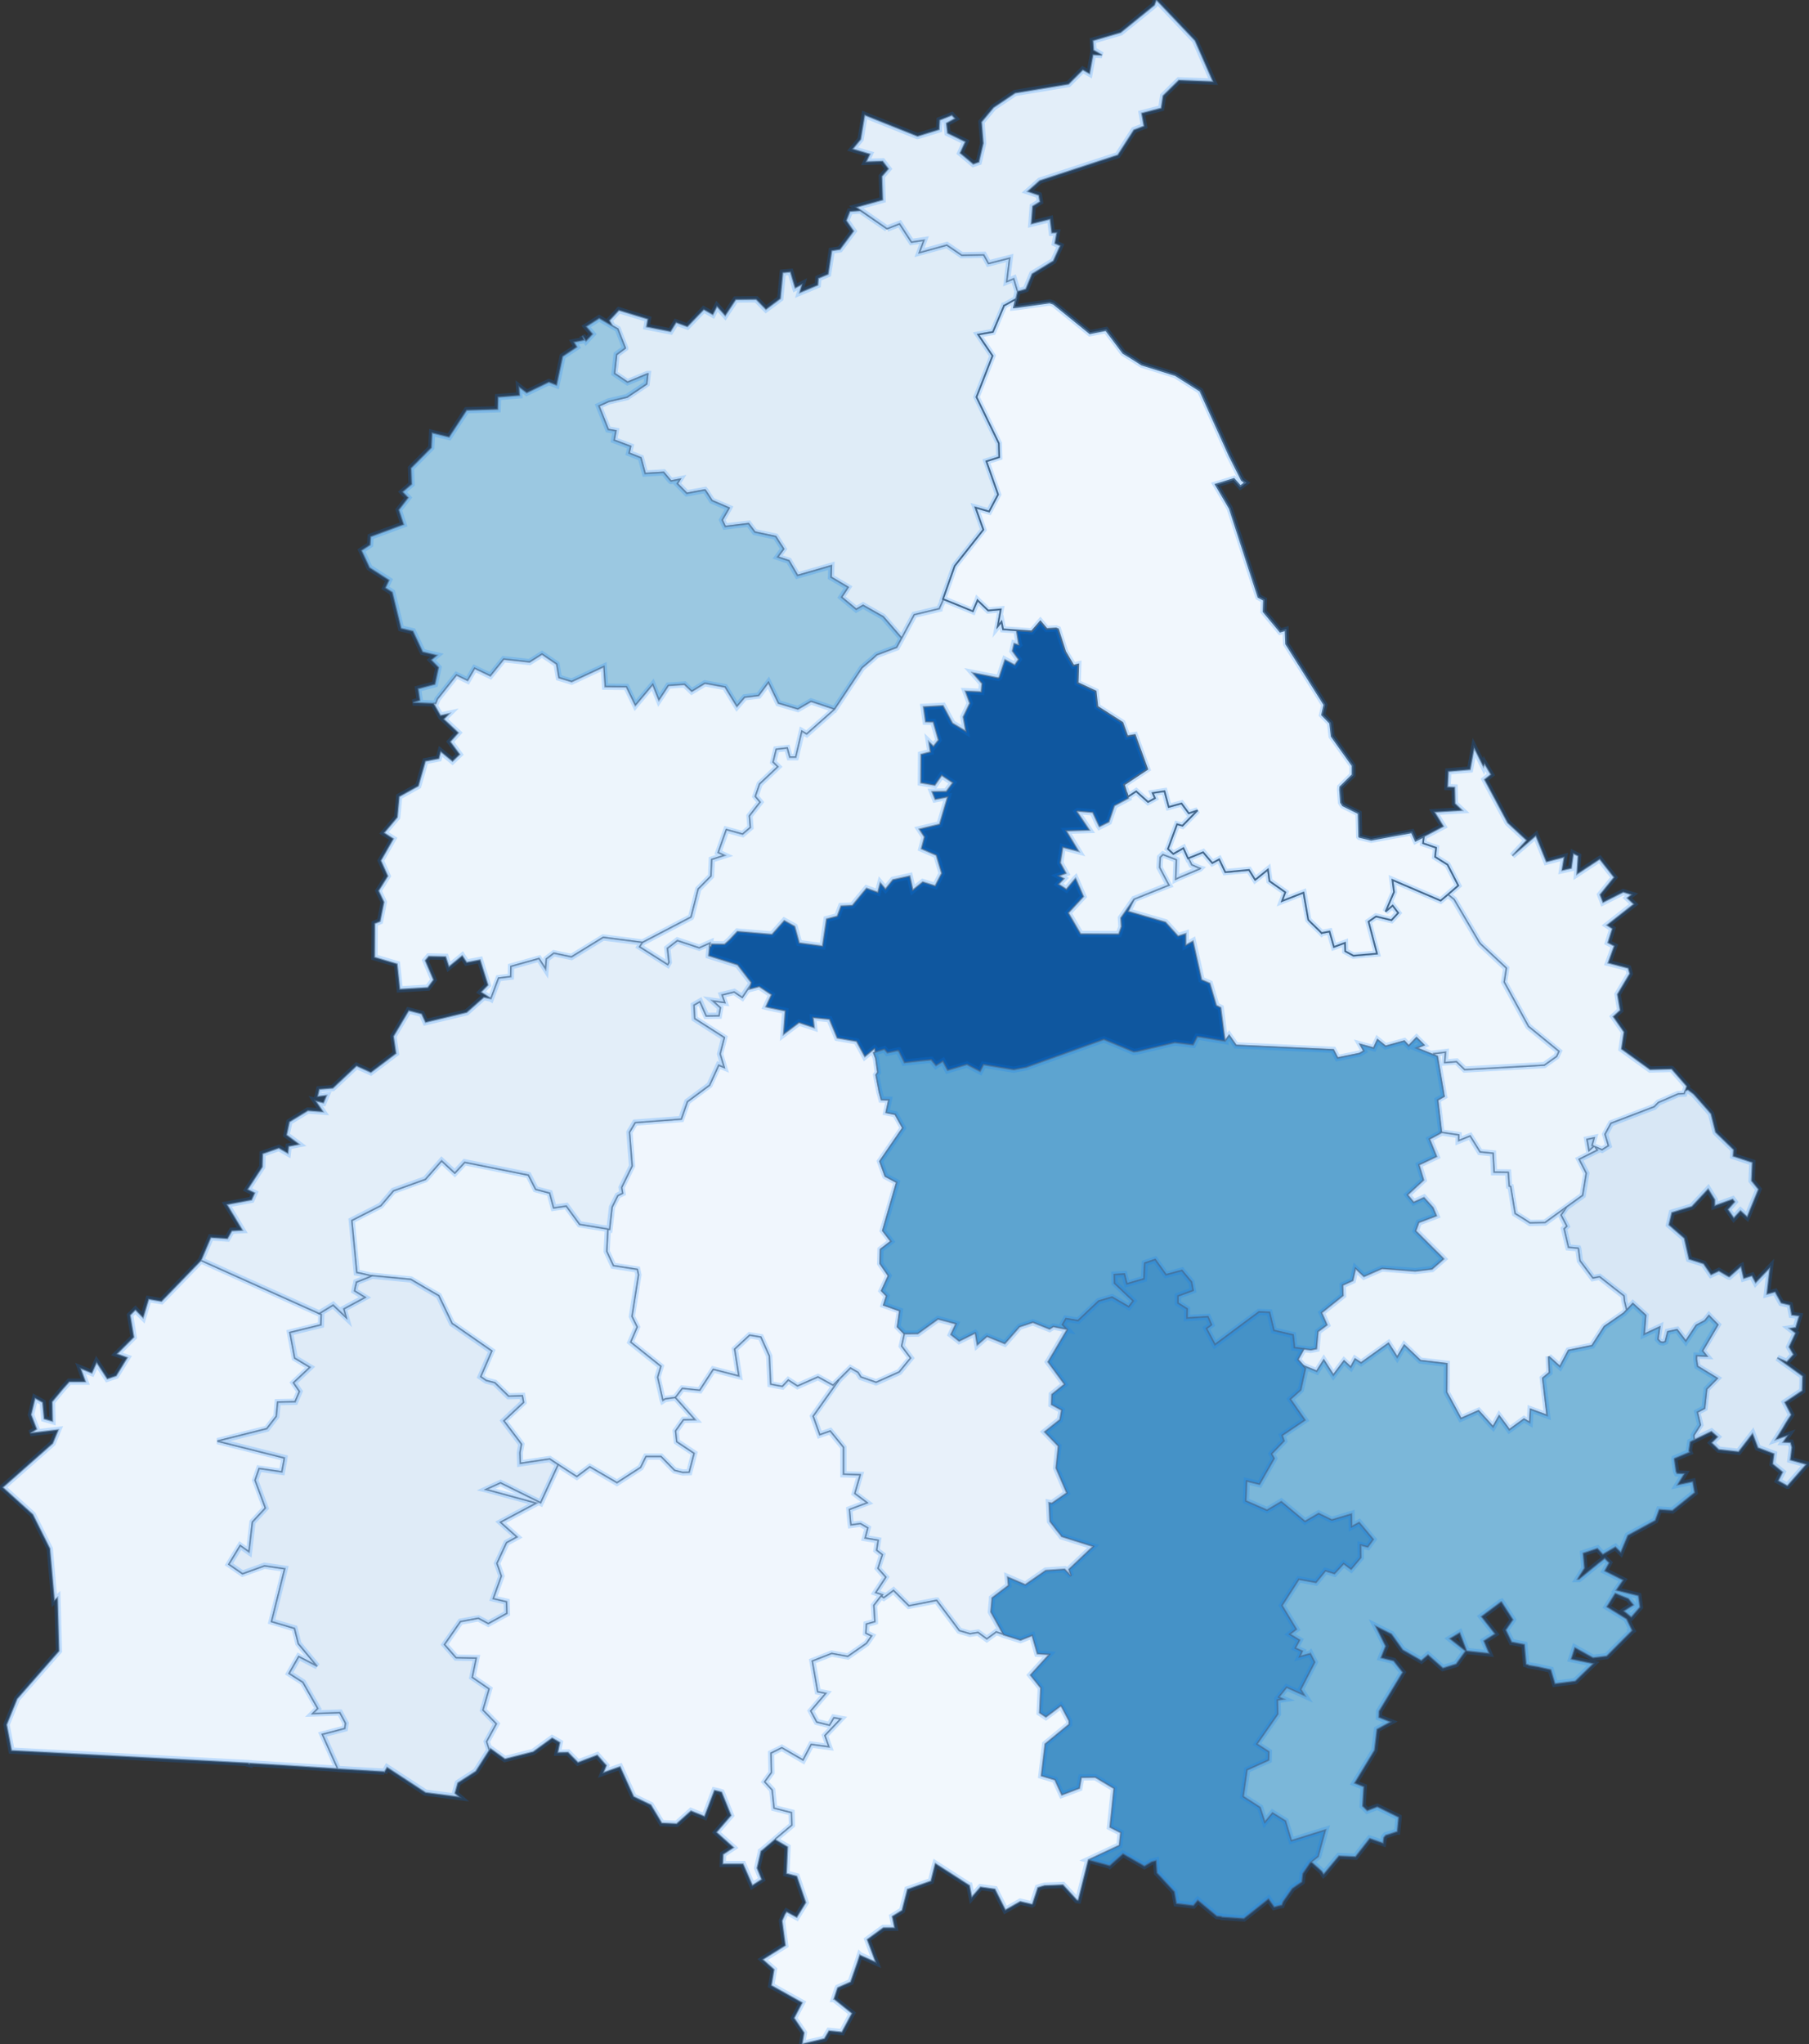 <svg id="chart" viewBox="0 0 432 488" preserveAspectRatio="xMidYMid meet" pointer-events="auto" class="">
    <rect x="0" y="0" width="432" height="488" fill="#333333" stroke="none"/>
    <g class="regions">
        <path d="M211.821,54.589L214.835,53.422L217.667,57.776L220.681,57.327L219.585,60.288L226.116,58.494L229.678,60.917L234.93,60.827L236.071,62.891L241.141,61.59L240.456,67.197L242.1,66.524L242.922,69.304L243.013,69.573L242.602,71.412L239.953,72.891L239.771,72.936L239.725,73.115L237.122,79.256L233.605,79.883L237.03,84.946L233.194,94.798L238.538,105.851L238.629,109.161L235.569,110.145L238.355,118.059L236.208,122.126L232.966,121.187L234.838,126.46L227.988,135.124L225.202,143.025L225.339,143.069L224.335,145.301L224.335,145.345L224.335,145.345L218.352,146.773L215.338,152.393L215.338,152.393L210.908,147.264L206.113,144.542L204.469,145.479L200.952,142.579L202.505,140.213L198.44,137.803L198.532,135.079L190.448,137.401L188.393,133.874L185.699,132.981L187.115,131.06L186.704,130.39L186.11,129.497L185.242,128.113L185.059,128.068L180.264,127.04L178.757,125.03L173.186,125.7L172.455,124.136L174.008,121.455L174.099,121.277L170.034,119.534L168.527,117.209L168.345,116.986L164.006,117.79L161.723,115.466L162.362,114.438L160.261,114.84L160.17,114.795L158.48,112.783L157.11,112.873L154.05,113.052L153.046,109.295L150.214,108.177L150.58,106.567L146.652,105.091L147.063,102.854L145.236,102.54L145.191,102.406L142.999,96.902L145.373,95.827L149.758,94.798L154.416,91.664L154.416,91.664L154.461,91.306L154.69,89.29L154.598,89.29L149.849,91.261L146.743,89.156L147.246,84.632L149.301,83.109L149.301,83.064L147.52,78.539L146.241,77.822L145.51,76.522L147.794,74.057L154.735,76.163L154.416,78.001L160.124,79.121L161.449,76.97L164.143,77.956L168.071,73.877L170.217,75.088L171.222,73.115L173.186,75.312L175.697,71.501L180.584,71.457L182.913,73.833L186.338,71.277L186.932,65.089L188.759,64.909L189.9,68.721L191.544,67.869L190.996,69.842L195.289,68.049L195.426,66.434L197.755,65.447L198.623,59.84L200.587,59.526L203.829,55.173L202.094,52.659L202.962,50.459L205.473,50.279Z" stroke-width="0.4" stroke-opacity="0.5" fill="rgb(223, 236, 247)" stroke="rgb(86,101,115)" pointer-events="all" style="cursor: pointer;"><title>Gurdaspur</title></path>
        <path d="M146.241,77.822L147.52,78.539L149.301,83.064L149.301,83.109L147.246,84.632L146.743,89.156L149.849,91.261L154.598,89.29L154.69,89.29L154.461,91.306L154.416,91.664L154.416,91.664L149.758,94.798L145.373,95.827L142.999,96.902L145.191,102.406L145.236,102.54L147.063,102.854L146.652,105.091L150.58,106.567L150.214,108.177L153.046,109.295L154.05,113.052L157.11,112.873L158.48,112.783L160.17,114.795L160.261,114.84L162.362,114.438L161.723,115.466L164.006,117.79L168.345,116.986L168.527,117.209L170.034,119.534L174.099,121.277L174.008,121.455L172.455,124.136L173.186,125.7L178.757,125.03L180.264,127.04L185.059,128.068L185.242,128.113L186.11,129.497L186.704,130.39L187.115,131.06L185.699,132.981L188.393,133.874L190.448,137.401L198.532,135.079L198.44,137.803L202.505,140.213L200.952,142.579L204.469,145.479L206.113,144.542L210.908,147.264L215.338,152.393L215.338,152.393L214.15,154.579L209.401,156.362L208.442,157.254L205.884,159.438L199.308,169.332L193.691,167.46L190.54,169.287L185.881,167.906L183.507,162.96L181.178,166.079L177.844,166.48L175.971,168.663L173.14,164.029L168.345,163.138L165.194,165.054L163.458,163.405L159.622,163.673L157.339,167.148L155.877,163.45L151.721,168.396L149.575,163.985L144.506,163.94L144.186,159.171L136.514,162.737L133.454,161.801L132.906,158.547L129.435,156.184L126.466,158.056L120.301,157.388L117.104,161.355L113.36,159.572L111.67,162.469L109.021,161.177L104.5,166.881L104.043,167.995L103.632,167.95L98.609,167.728L100.253,167.193L99.842,164.43L103.86,163.361L104.728,159.349L102.993,157.566L104.317,156.451L100.938,155.649L98.609,150.699L95.777,150.029L93.676,141.418L92.032,140.347L92.9,138.517L88.242,135.526L86.324,131.418L88.379,130.078L88.516,128.113L96.371,125.209L95.229,121.724L97.467,118.819L96.142,117.433L98.289,115.6L98.152,111.755L102.993,106.88L103.175,103.346L107.24,104.33L111.441,97.931L118.84,97.707L118.931,94.798L124.046,94.395L123.955,92.38L125.781,93.768L131.079,91.216L132.906,91.932L134.367,85.08L137.747,82.84L137.062,81.676L139.482,81.183L139.071,80.152L139.939,81.407L141.492,79.749L139.984,77.956L143.09,75.984Z" stroke-width="0.4" stroke-opacity="0.5" fill="rgb(155, 200, 225)" stroke="rgb(86,101,115)" pointer-events="all" style="cursor: pointer;"><title>Amritsar</title></path>
        <path d="M242.739,150.475L246.393,150.743L248.448,148.379L249.955,150.163L252.192,150.029L252.649,150.208L254.385,155.604L256.348,158.903L257.49,158.636L257.353,163.049L261.646,165.054L262.057,168.708L268.039,172.539L269.227,175.79L269.41,175.745L271.008,175.478L273.976,183.625L268.405,187.319L269.09,189.544L269.136,189.499L269.364,190.211L269.455,190.567L266.121,192.347L264.797,196.216L262.559,197.328L262.422,197.106L260.961,193.948L257.353,193.637L257.17,193.77L260.139,198.173L254.613,198.351L257.581,203.241L253.791,202.263L253.197,205.997L254.567,208.486L252.832,209.108L254.065,209.774L252.786,211.107L254.659,212.307L256.759,209.819L256.851,209.73L257.033,210.13L258.723,214.039L255.115,217.948L255.115,217.948L258.038,222.966L267.172,223.01L267.811,221.234L267.674,219.147L270.78,214.706L270.825,214.706L269.41,217.593L278.315,220.168L281.329,223.498L283.156,222.921L283.156,225.673L284.891,224.697L286.946,233.928L288.91,234.77L290.463,240.049L291.513,240.581L292.244,246.3L292.564,248.561L286.672,247.586L285.942,247.497L284.937,249.448L280.553,248.916L271.556,251.043L270.734,251.132L268.953,250.378L263.61,248.162L245.068,254.809L243.424,255.12L242.1,255.385L234.884,254.189L234.062,255.784L230.911,254.145L226.298,255.518L225.157,253.392L223.513,254.411L222.371,253.037L219.996,253.259L215.977,253.702L214.607,250.91L214.47,250.954L214.379,250.821L211.913,251.353L211.182,250.511L209.492,251.043L208.99,251.22L208.899,250.378L208.853,250.334L206.524,252.239L204.56,248.605L199.947,247.808L198.075,243.33L194.148,242.931L194.422,245.325L190.814,244.128L187.115,246.921L187.526,241.335L183.598,240.537L182.913,240.359L184.237,237.476L181.315,235.525L178.94,236.146L179.214,235.17L179.397,234.549L176.154,230.334L169.258,228.159L169.258,228.159L169.258,228.07L169.486,225.94L169.806,225.94L169.943,225.407L173.049,225.452L174.236,224.386L176.108,222.388L176.474,222.433L184.374,223.099L187.297,219.813L189.763,221.19L190.859,225.141L196.431,225.895L197.39,219.413L199.947,218.747L200.861,216.305L203.555,216.171L206.935,212.085L209.629,213.062L210.223,210.796L211.456,212.262L213.237,210.041L217.256,209.152L217.987,212.485L220.361,210.574L223.33,211.507L224.883,208.486L223.604,204.175L220.042,202.619L220.772,199.818L219.539,197.951L224.38,196.794L226.298,190.256L223.33,190.834L222.599,189.01L225.979,188.965L227.531,186.874L224.883,185.094L223.238,187.453L219.905,186.874L219.95,180.109L222.188,179.53L221.823,177.126L222.919,178.194L224.106,176.68L222.873,172.361L221.046,172.316L220.544,168.752L225.202,168.485L227.44,172.672L230.637,174.588L230.043,171.158L231.596,167.906L230.545,165.01L234.336,165.188L234.519,163.182L232.281,160.642L238.355,161.845L238.629,161.667L239.999,157.521L242.328,158.77L243.241,157.432L241.78,155.426L242.191,153.642L243.287,153.999L243.333,153.954L243.287,153.865Z" stroke-width="0.4" stroke-opacity="0.5" fill="rgb(15, 87, 159)" stroke="rgb(86,101,115)" pointer-events="all" style="cursor: pointer;"><title>Jalandhar</title></path>
        <path d="M103.632,167.95L104.043,167.995L104.5,166.881L109.021,161.177L111.67,162.469L113.36,159.572L117.104,161.355L120.301,157.388L126.466,158.056L129.435,156.184L132.906,158.547L133.454,161.801L136.514,162.737L144.186,159.171L144.506,163.94L149.575,163.985L151.721,168.396L155.877,163.45L157.339,167.148L159.622,163.673L163.458,163.405L165.194,165.054L168.345,163.138L173.14,164.029L175.971,168.663L177.844,166.48L181.178,166.079L183.507,162.96L185.881,167.906L190.54,169.287L193.691,167.46L199.308,169.332L197.618,170.846L192.64,175.256L191.499,174.588L190.037,180.777L188.576,180.777L187.982,178.595L185.379,178.907L184.648,181.934L185.79,183.047L181.406,187.186L180.401,190.122L181.543,191.501L178.986,194.793L179.214,197.55L177.341,199.151L173.46,198.084L171.542,203.508L173.049,204.219L169.989,205.197L169.806,209.152L166.746,212.262L165.057,218.881L165.011,218.969L163.732,219.636L153.457,225.008L153.457,225.008L144.049,223.809L136.468,228.47L132.266,227.582L130.485,228.958L130.303,231.354L128.704,228.869L122.037,230.733L121.991,233.173L119.068,233.528L117.241,238.408L114.867,236.855L116.511,235.17L114.638,229.18L111.441,229.801L110.391,228.203L107.194,230.822L106.418,228.425L102.399,228.337L101.577,229.313L103.541,233.928L102.171,235.791L95.457,236.19L94.818,230.156L89.429,228.558L89.475,220.479L90.754,219.946L91.667,215.372L90.388,212.662L92.58,209.152L90.936,205.464L93.905,200.263L91.713,198.84L94.864,195.104L95.32,190.167L99.887,187.631L101.577,181.711L104.774,181.088L105.231,179.396L108.062,181.711L109.752,180.109L107.514,177.081L109.432,174.944L105.961,171.692L107.24,170.401L105.185,170.846L103.586,168.04Z" stroke-width="0.4" stroke-opacity="0.5" fill="rgb(237, 245, 252)" stroke="rgb(86,101,115)" pointer-events="all" style="cursor: pointer;"><title>Tarn Taran</title></path>
        <path d="M345.768,213.551L348.234,211.418L348.005,210.974L347.001,209.019L345.676,206.441L342.708,204.575L342.936,202.397L339.831,201.33L339.922,200.441L340.013,199.729L340.105,199.685L344.672,197.283L342.571,193.859L349.147,193.459L347.457,191.857L347.366,187.987L345.676,187.898L345.859,184.159L351.065,183.714L352.024,178.506L354.262,183.002L354.49,182.29L356.043,184.916L354.536,186.118L360.062,196.439L364.583,200.618L361.158,204.308L366.775,199.507L369.287,205.73L373.534,204.619L373.032,207.775L375.224,207.286L375.726,203.775L376.868,204.353L376.594,208.663L381.8,205.241L382.029,205.108L385.454,209.463L382.12,213.595L382.805,215.416L387.646,212.973L389.61,213.595L388.605,214.395L390.158,215.861L390.158,215.861L383.764,220.879L385.043,221.722L383.992,225.052L385.499,225.851L384.038,229.89L388.833,231.132L389.199,232.463L386.276,237.388L386.915,241.202L385.271,242.709L387.829,246.389L387.235,250.423L394.039,255.341L399.154,255.208L399.246,255.252L402.808,259.328L402.443,260.435L402.214,261.1L400.753,261.188L396.049,263.225L395.044,264.244L384.723,268.184L383.307,270.796L384.129,273.54L382.577,274.513L380.978,273.849L381.481,274.602L377.142,276.77L378.832,280.088L377.964,285.395L374.037,288.225L368.967,291.894L365.36,291.982L364.355,291.319L361.797,289.728L360.747,283.316L360.382,283.184L360.153,279.911L356.774,279.866L356.728,278.761L356.545,275.354L353.44,275.044L351.065,271.238L348.325,272.345L348.325,270.973L345.631,270.574L344.809,270.442L344.215,270.353L343.302,262.605L344.854,261.72L344.763,261.365L344.717,260.967L343.21,252.195L342.434,251.885L342.388,251.841L342.342,251.53L345.22,251.176L345.037,253.657L347.823,253.436L349.786,255.341L368.785,254.278L371.707,252.195L372.255,250.999L364.994,245.059L359.194,234.46L359.697,231.132L353.44,225.274L353.394,225.141L353.257,225.008L347.229,214.75L345.859,213.64ZM380.567,273.672L380.156,273.495L380.659,271.681L379.014,272.035L379.471,274.646Z" stroke-width="0.4" stroke-opacity="0.5" fill="rgb(236, 244, 251)" stroke="rgb(86,101,115)" pointer-events="all" style="cursor: pointer;"><title>Rupnagar</title></path>
        <path d="M283.795,204.886L285.257,204.308L287.312,203.464L289.504,206.041L291.148,205.153L292.609,208.219L298.272,207.686L299.734,210.041L300.099,209.774L302.793,207.597L303.159,210.352L306.949,213.018L306.173,215.105L311.288,213.107L312.292,218.836L312.429,219.591L312.978,220.168L315.124,222.255L315.626,222.788L315.672,222.744L317.499,222.388L318.549,226.073L321.198,225.096L321.244,227.094L323.207,228.159L328.825,227.671L326.815,220.035L328.596,218.792L332.295,219.68L333.894,217.948L332.569,216.216L330.88,217.637L332.889,212.973L332.524,210.085L344.032,215.017L345.768,213.551L345.859,213.64L347.229,214.75L353.257,225.008L353.394,225.141L353.44,225.274L359.697,231.132L359.194,234.46L364.994,245.059L372.255,250.999L371.707,252.195L368.785,254.278L349.786,255.341L347.823,253.436L345.037,253.657L345.22,251.176L342.342,251.53L342.388,251.841L342.297,251.841L340.744,251.22L338.232,250.201L338.232,250.201L340.013,249.492L338.278,247.763L338.141,247.896L336.406,249.713L335.355,248.561L330.88,249.802L328.962,248.251L328.048,250.245L324.851,249.359L325.719,250.91L324.669,251.53L319.417,252.594L318.412,250.644L295.167,249.58L293.523,247.231L292.564,248.561L292.244,246.3L291.513,240.581L290.463,240.049L288.91,234.77L286.946,233.928L284.891,224.697L283.156,225.673L283.156,222.921L281.329,223.498L278.315,220.168L269.41,217.593L270.825,214.706L270.917,214.617L278.863,211.418L279.137,211.329L278.954,211.018L276.899,207.108L276.945,206.13L277.036,204.664L277.721,203.997L280.735,205.153L280.964,205.286L280.781,209.863L281.42,209.552L286.49,207.419L286.581,207.33L286.307,207.241L284.572,206.486Z" stroke-width="0.4" stroke-opacity="0.5" fill="rgb(239, 246, 252)" stroke="rgb(86,101,115)" pointer-events="all" style="cursor: pointer;"><title>Shahid Bhagat Singh Nagar</title></path>
        <path d="M80.661,422.283L59.562,420.967L59.562,421.143L59.379,421.099L59.379,420.923L2.75,417.942L1.563,411.757L4.074,405.57L14.076,394.155L13.71,381.458L12.98,382.117L11.884,369.718L7.819,361.579L0.649,355.108L12.569,344.583L13.893,341.366L7.225,342.159L8.733,341.19L7.408,337.753L8.367,333.785L10.194,334.799L10.559,338.722L12.523,339.295L12.432,334.667L15.035,331.537L16.542,329.861L20.378,329.861L19.236,326.686L21.931,327.789L23.073,325.231L25.63,329.156L27.731,328.45L30.38,324.128L27.913,323.246L31.932,319.231L31.065,313.979L32.343,312.699L34.17,314.553L35.494,310.138L38.554,310.668L48.008,300.908L76.231,313.582L76.733,313.803L76.642,316.318L69.244,318.128L70.385,324.216L74.039,326.422L70.111,330.126L71.527,332.198L70.477,334.667L66.321,334.755L66.001,338.149L63.718,341.102L51.935,344.054L67.919,348.062L67.828,348.723L67.326,351.41L61.891,350.617L60.932,353.391L63.398,360.038L60.293,363.383L59.47,370.51L57.37,369.014L54.675,373.456L57.918,375.699L63.17,373.808L68.011,374.512L64.859,387.127L70.34,388.752L71.253,392.398L75.729,397.8L71.344,395.517L69.061,399.512L72.349,401.62L75.911,407.896L74.724,409.081L81.163,408.861L82.533,411.406L82.351,412.678L77.007,414.082Z" stroke-width="0.4" stroke-opacity="0.5" fill="rgb(236, 244, 252)" stroke="rgb(86,101,115)" pointer-events="all" style="cursor: pointer;"><title>Fazilka</title></path>
        <path d="M179.214,235.17L178.94,236.146L181.315,235.525L184.237,237.476L182.913,240.359L183.598,240.537L187.526,241.335L187.115,246.921L190.814,244.128L194.422,245.325L194.148,242.931L198.075,243.33L199.947,247.808L204.56,248.605L206.524,252.239L208.853,250.334L208.899,250.378L208.99,251.22L208.67,251.353L209.173,252.683L209.629,256.006L209.218,256.626L209.995,260.657L210.497,262.517L212.278,262.561L211.639,265.572L213.785,266.015L215.612,269.291L210.132,277.256L211.41,280.795L214.15,282.255L210.817,293.794L212.78,296.358L210.269,298.302L210.177,301.659L212.187,304.575L210.543,308.152L211.73,309.388L211.045,311.551L214.881,312.92L214.333,316.76L215.201,317.642L215.977,318.437L215.338,321.349L217.484,324.216L214.744,327.568L209.218,330.038L209.173,330.038L208.99,329.95L205.565,328.759L204.88,327.656L203.099,326.642L200.313,329.42L198.943,330.743L195.335,328.759L190.448,330.92L188.256,329.509L186.841,331.008L185.79,330.831L184.009,330.479L183.689,323.731L181.68,319.231L179.031,318.79L175.469,322.099L176.474,328.539L170.354,326.951L167.112,331.934L162.956,331.493L161.312,333.653L158.846,334.006L158.298,334.359L158.206,334.094L158.024,333.212L157.019,328.803L157.795,326.201L150.58,320.422L152.132,316.804L150.899,314.288L152.452,304.354L152.178,303.073L146.469,302.189L144.871,298.744L145.145,293.485L145.145,293.397L145.556,293.485L146.15,288.18L147.52,285.439L148.661,284.864L148.433,283.493L150.945,278.362L150.306,270.309L151.676,268.007L162.682,267.166L164.143,263.004L169.441,259.062L171.633,254.278L172.912,254.809L171.953,251.619L172.957,247.719L165.879,243.197L165.696,239.96L167.157,239.117L168.664,242.532L171.679,242.488L171.998,240.581L170.171,238.94L173.049,239.339L172.409,237.521L175.332,236.811L177.25,238.097Z" stroke-width="0.4" stroke-opacity="0.5" fill="rgb(240, 246, 253)" stroke="rgb(86,101,115)" pointer-events="all" style="cursor: pointer;"><title>Moga</title></path>
        <path d="M208.99,251.22L209.492,251.043L211.182,250.511L211.913,251.353L214.379,250.821L214.47,250.954L214.607,250.91L215.977,253.702L219.996,253.259L222.371,253.037L223.513,254.411L225.157,253.392L226.298,255.518L230.911,254.145L234.062,255.784L234.884,254.189L242.1,255.385L243.424,255.12L245.068,254.809L263.61,248.162L268.953,250.378L270.734,251.132L271.556,251.043L280.553,248.916L284.937,249.448L285.942,247.497L286.672,247.586L292.564,248.561L293.523,247.231L295.167,249.58L318.412,250.644L319.417,252.594L324.669,251.53L325.719,250.91L324.851,249.359L328.048,250.245L328.962,248.251L330.88,249.802L335.355,248.561L336.406,249.713L338.141,247.896L338.278,247.763L340.013,249.492L338.232,250.201L338.232,250.201L340.744,251.22L342.297,251.841L342.388,251.841L342.434,251.885L343.21,252.195L344.717,260.967L344.763,261.365L344.854,261.72L343.302,262.605L344.215,270.353L344.261,270.397L343.302,270.928L341.383,271.946L343.073,276.106L338.872,278.097L339.968,281.724L336.132,285.262L337.593,287.031L340.059,285.926L342.205,288.313L343.028,290.258L338.826,291.85L338.095,293.883L342.251,298.037L344.261,300.025L344.763,300.555L344.261,300.997L341.977,302.984L337.958,303.47L330.058,302.852L325.719,304.751L323.71,302.852L323.07,305.723L320.65,306.827L320.741,309.3L315.626,313.405L316.905,316.318L314.759,317.907L314.393,322.01L313.023,322.275L311.333,322.055L311.059,322.01L309.096,321.746L309.05,321.172L308.776,318.701L308.548,318.657L304.209,317.642L304.209,317.642L303.159,313.317L300.647,313.229L290.143,321.04L288.088,317.157L289.275,316.274L288.453,314.376L283.43,314.685L283.476,312.478L281.283,311.11L281.283,309.388L284.891,308.063L284.526,306.076L282.242,303.338L278.452,304.354L275.849,300.732L273.383,301.571L273.2,305.325L269.09,306.518L268.496,304.177L266.121,304.31L266.167,306.341L270.643,310.58L269.547,311.993L265.573,309.697L262.377,310.624L257.49,315.259L257.444,315.303L254.567,314.818L253.745,316.23L254.796,317.377L251.553,316.716L250.64,317.289L246.667,315.7L243.47,316.76L239.953,320.775L235.706,319.054L233.834,320.687L233.377,321.084L232.92,318.304L232.875,318.26L232.875,318.26L229.038,320.157L227.075,318.613L228.262,316.054L224.015,314.906L219.174,318.392L215.977,318.437L215.201,317.642L214.333,316.76L214.881,312.92L211.045,311.551L211.73,309.388L210.543,308.152L212.187,304.575L210.177,301.659L210.269,298.302L212.78,296.358L210.817,293.794L214.15,282.255L211.41,280.795L210.132,277.256L215.612,269.291L213.785,266.015L211.639,265.572L212.278,262.561L210.497,262.517L209.995,260.657L209.218,256.626L209.629,256.006L209.173,252.683L208.67,251.353Z" stroke-width="0.4" stroke-opacity="0.5" fill="rgb(93, 164, 208)" stroke="rgb(86,101,115)" pointer-events="all" style="cursor: pointer;"><title>Ludhiana</title></path>
        <path d="M374.037,288.225L377.964,285.395L378.832,280.088L377.142,276.77L381.481,274.602L380.978,273.849L382.577,274.513L384.129,273.54L383.307,270.796L384.723,268.184L395.044,264.244L396.049,263.225L400.753,261.188L402.214,261.1L402.443,260.435L403.082,260.17L404.452,261.188L407.786,264.952L408.608,265.926L409.704,270.309L413.997,274.469L413.905,276.018L418.472,277.522L418.29,281.901L419.934,283.936L417.285,290.435L417.239,290.524L415.641,289.065L414.042,290.789L412.627,288.755L414.225,286.942L414.134,286.81L413.768,286.323L410.206,287.606L409.475,287.871L409.475,286.412L407.923,283.891L404.041,288.048L399.246,289.507L398.561,292.424L402.214,295.606L403.356,300.599L406.827,301.703L408.608,304.31L410.48,303.426L412.764,304.751L412.992,304.795L415.686,302.41L415.778,302.366L415.823,302.675L416.417,305.193L418.381,304.575L419.249,306.209L422.674,302.631L421.943,308.946L423.907,308.417L425.368,311.066L427.423,311.551L427.88,313.935L429.661,314.156L428.839,316.936L427.378,317.157L428.793,318.26L427.241,321.569L428.291,323.378L426.693,325.143L424.455,324.172L430.483,328.539L430.392,332.022L426.236,334.799L427.743,337.753L427.515,338.149L427.012,338.898L427.012,338.898L426.51,339.692L425.688,341.102L424.089,343.657L426.921,342.688L425.825,344.318L427.058,344.362L427.606,344.406L427.926,345.552L427.56,348.547L431.351,349.604L426.875,354.712L426.784,354.712L424.637,353.523L425.688,351.454L423.313,349.516L423.633,347.093L419.797,345.64L418.518,342.292L415.184,346.609L410.435,346.08L408.745,344.45L410.161,343.041L408.699,341.763L404.589,343.745L404.498,342.644L406.05,340.176L405.32,337.136L407.055,336.21L407.557,331.625L410.069,329.068L405.365,326.201L405.091,324.481L405.137,323.643L407.557,323.731L406.553,322.496L410.206,316.274L408.516,314.553L408.105,314.112L407.146,315.303L405.091,316.407L402.58,320.202L400.479,317.466L398.287,317.951L397.693,320.29L397.145,320.51L396.506,320.378L395.912,319.716L396.323,316.848L392.624,318.569L392.989,314.023L390.569,311.816L389.929,311.242L388.605,312.655L388.422,312.743L387.92,310.668L387.783,309.388L387.555,309.211L385.454,307.578L381.983,304.84L380.385,305.149L377.279,300.997L376.914,298.169L376.868,298.037L374.539,297.816L374.539,297.816L373.489,293.352L374.128,292.734L372.758,290.081ZM380.567,273.672L379.471,274.646L379.014,272.035L380.659,271.681L380.156,273.495Z" stroke-width="0.4" stroke-opacity="0.5" fill="rgb(216, 231, 245)" stroke="rgb(86,101,115)" pointer-events="all" style="cursor: pointer;"><title>Sahibzada Ajit Singh Nagar</title></path>
        <path d="M145.145,293.397L145.145,293.485L144.871,298.744L146.469,302.189L152.178,303.073L152.452,304.354L150.899,314.288L152.132,316.804L150.58,320.422L157.795,326.201L157.019,328.803L158.024,333.212L158.206,334.094L158.298,334.359L158.846,334.006L161.312,333.653L166.016,338.943L163.23,338.987L161.357,341.631L161.631,344.186L165.787,346.961L164.6,351.498L163.047,351.542L161.083,351.057L157.841,347.754L154.279,347.754L153,350.353L147.337,354.007L140.852,350.221L137.747,352.554L133.317,349.692L133.317,349.692L131.262,348.327L131.262,348.327L124.229,349.384L124.137,346.829L124.503,344.803L124,344.098L120.301,339.207L125.005,334.799L124.731,333.256L121.443,333.345L118.155,330.126L116.1,329.597L114.775,328.671L117.424,322.54L108.473,316.318L107.971,316.009L106.555,313.052L104.774,309.344L101.623,307.533L99.157,306.076L98.106,305.458L90.799,304.751L88.881,304.575L88.013,304.928L88.607,304.575L86.095,304L85.182,303.824L83.995,291.363L90.936,287.827L93.95,284.289L101.577,281.547L105.459,277.124L108.61,280.043L110.985,277.478L126.192,280.53L127.928,283.936L131.262,284.82L132.221,288.357L135.235,287.915L138.432,292.292Z" stroke-width="0.4" stroke-opacity="0.5" fill="rgb(237, 245, 252)" stroke="rgb(86,101,115)" pointer-events="all" style="cursor: pointer;"><title>Faridkot</title></path>
        <path d="M344.215,270.353L344.809,270.442L345.631,270.574L348.325,270.973L348.325,272.345L351.065,271.238L353.44,275.044L356.545,275.354L356.728,278.761L356.774,279.866L360.153,279.911L360.382,283.184L360.747,283.316L361.797,289.728L364.355,291.319L365.36,291.982L368.967,291.894L374.037,288.225L372.758,290.081L374.128,292.734L373.489,293.352L374.539,297.816L374.539,297.816L376.868,298.037L376.914,298.169L377.279,300.997L380.385,305.149L381.983,304.84L385.454,307.578L387.555,309.211L387.783,309.388L387.92,310.668L388.422,312.743L388.605,312.655L388.148,313.096L387.783,313.494L383.125,316.716L380.202,321.26L374.585,322.408L372.53,326.289L369.835,323.863L369.835,323.819L369.835,323.863L370.018,327.701L368.419,329.024L369.47,337.929L365.497,336.474L365.314,339.604L363.944,338.81L360.427,341.366L359.879,340.573L358.007,338.061L356.545,340.661L356.5,340.617L353.075,336.827L348.873,338.678L345.448,332.375L345.494,325.584L339.191,324.834L335.355,321.172L333.665,324.04L331.565,320.731L325.034,325.407L323.618,324.481L322.568,326.422L320.97,324.922L318.412,328.318L316.129,324.746L314.439,327.392L314.348,327.348L311.333,326.113L311.333,326.157L309.918,324.569L311.333,322.055L313.023,322.275L314.393,322.01L314.759,317.907L316.905,316.318L315.626,313.405L320.741,309.3L320.65,306.827L323.07,305.723L323.71,302.852L325.719,304.751L330.058,302.852L337.958,303.47L341.977,302.984L344.261,300.997L344.763,300.555L344.261,300.025L342.251,298.037L338.095,293.883L338.826,291.85L343.028,290.258L342.205,288.313L340.059,285.926L337.593,287.031L336.132,285.262L339.968,281.724L338.872,278.097L343.073,276.106L341.383,271.946L343.302,270.928L344.261,270.397Z" stroke-width="0.4" stroke-opacity="0.5" fill="rgb(234, 243, 251)" stroke="rgb(86,101,115)" pointer-events="all" style="cursor: pointer;"><title>Fatehgarh Sahib</title></path>
        <path d="M80.661,422.283L77.007,414.082L82.351,412.678L82.533,411.406L81.163,408.861L74.724,409.081L75.911,407.896L72.349,401.62L69.061,399.512L71.344,395.517L75.729,397.8L71.253,392.398L70.34,388.752L64.859,387.127L68.011,374.512L63.17,373.808L57.918,375.699L54.675,373.456L57.37,369.014L59.47,370.51L60.293,363.383L63.398,360.038L60.932,353.391L61.891,350.617L67.326,351.41L67.828,348.723L67.919,348.062L51.935,344.054L63.718,341.102L66.001,338.149L66.321,334.755L70.477,334.667L71.527,332.198L70.111,330.126L74.039,326.422L70.385,324.216L69.244,318.128L76.642,316.318L76.733,313.803L76.231,313.582L79.565,311.551L79.976,311.949L82.625,314.465L82.077,312.478L87.146,309.741L84.634,308.196L84.862,307.048L84.999,306.606L85.091,306.076L88.013,304.928L88.881,304.575L90.799,304.751L98.106,305.458L99.157,306.076L101.623,307.533L104.774,309.344L106.555,313.052L107.971,316.009L108.473,316.318L117.424,322.54L114.775,328.671L116.1,329.597L118.155,330.126L121.443,333.345L124.731,333.256L125.005,334.799L120.301,339.207L124,344.098L124.503,344.803L124.137,346.829L124.229,349.384L131.262,348.327L131.262,348.327L133.317,349.692L133.317,349.692L133.317,349.692L129.115,358.806L119.525,354.051L116.145,355.592L116.511,355.68L128.156,358.85L119.571,363.427L123.498,366.947L120.986,368.31L118.703,373.236L119.753,376.27L117.835,381.634L120.986,382.381L121.078,385.193L116.602,387.654L114.227,386.38L109.98,387.171L106.19,392.618L108.93,395.736L113.771,395.824L112.812,400.434L116.83,403.2L115.369,408.247L118.566,411.538L116.237,415.793L116.876,417.81L113.634,422.896L109.341,425.658L109.341,425.658L108.656,428.112L109.706,429.033L101.623,427.981L92.443,421.976L91.713,423.247L91.804,422.984L80.752,422.326Z" stroke-width="0.4" stroke-opacity="0.5" fill="rgb(223, 235, 247)" stroke="rgb(86,101,115)" pointer-events="all" style="cursor: pointer;"><title>Sri Muktsar Sahib</title></path>
        <path d="M254.796,317.377L253.745,316.23L254.567,314.818L257.444,315.303L257.49,315.259L262.377,310.624L265.573,309.697L269.547,311.993L270.643,310.58L266.167,306.341L266.121,304.31L268.496,304.177L269.09,306.518L273.2,305.325L273.383,301.571L275.849,300.732L278.452,304.354L282.242,303.338L284.526,306.076L284.891,308.063L281.283,309.388L281.283,311.11L283.476,312.478L283.43,314.685L288.453,314.376L289.275,316.274L288.088,317.157L290.143,321.04L300.647,313.229L303.159,313.317L304.209,317.642L304.209,317.642L308.548,318.657L308.776,318.701L309.05,321.172L309.096,321.746L311.059,322.01L311.333,322.055L309.918,324.569L311.333,326.157L311.79,326.642L310.648,331.846L308.182,334.05L311.653,339.031L306.219,342.688L306.675,344.01L303.707,347.093L304.3,348.195L300.784,354.36L297.724,353.611L297.541,358.322L302.565,360.522L305.99,358.498L311.653,363.207L314.896,361.315L318.047,362.855L322.751,361.447L322.796,364.439L324.577,363.471L327.957,367.519L326.632,369.322L324.943,368.882L324.988,371.873L322.659,374.644L320.878,373.324L318.686,375.699L316.54,375.039L314.348,377.721L314.256,377.809L310.192,377.062L308.456,379.744L306.173,383.304L309.598,388.972L308.045,390.158L310.374,391.564L309.37,393.453L311.014,394.199L310.42,395.473L312.475,394.902L312.886,394.814L312.932,394.77L313.982,396.834L310.648,403.332L311.562,404.78L307.269,402.849L305.396,405.175L306.538,405.658L305.077,405.877L305.168,409.212L300.19,416.363L303.022,418.205L302.976,420.222L297.815,422.546L296.902,428.901L300.921,431.487L302.063,434.992L303.889,432.801L306.995,434.729L308.411,439.416L316.54,436.875L314.804,443.225L314.256,443.663L313.16,444.539L312.84,444.758L311.105,447.297L310.877,449.267L308.593,450.842L306.401,453.993L306.082,454.824L305.762,454.868L304.94,455.087L304.3,455.262L302.93,453.337L297.039,458.018L291.833,457.668L291.65,457.537L290.6,457.449L286.033,453.643L284.983,454.912L280.964,454.431L280.461,451.63L276.306,447.122L276.077,444.189L274.981,444.495L273.291,445.502L272.698,445.152L268.177,442.569L268.131,442.612L265.025,445.371L264.98,445.327L264.888,445.371L259.91,444.014L267.309,440.554L267.628,437.532L265.071,436.218L266.03,426.973L261.555,424.299L258.221,424.343L257.764,426.929L253.563,428.507L251.918,424.913L248.676,423.948L249.589,416.363L255.298,411.669L255.298,410.836L253.608,407.633L253.334,407.238L249.772,409.914L248.265,408.905L248.539,402.981L246.073,399.908L250.548,394.99L247.717,394.814L246.484,390.466L243.698,391.564L239.634,390.29L239.588,390.202L236.619,384.842L236.893,381.853L236.893,381.502L240.821,378.513L240.638,376.534L244.84,378.337L249.726,374.951L254.248,374.644L255.755,376.227L255.252,374.688L261.052,369.19L253.517,366.815L253.289,366.463L252.284,365.231L250.731,363.207L250.64,361.359L250.548,359.378L250.503,358.762L251.188,358.894L254.75,356.429L252.192,350.485L252.74,345.243L249.452,341.851L253.106,338.943L253.517,336.651L251.096,335.328L251.188,332.904L254.202,330.479L250.274,325.143L254.841,317.422Z" stroke-width="0.4" stroke-opacity="0.5" fill="rgb(69, 146, 199)" stroke="rgb(86,101,115)" pointer-events="all" style="cursor: pointer;"><title>Sangrur</title></path>
        <path d="M200.313,329.42L203.099,326.642L204.88,327.656L205.565,328.759L208.99,329.95L209.173,330.038L209.218,330.038L214.744,327.568L217.484,324.216L215.338,321.349L215.977,318.437L219.174,318.392L224.015,314.906L228.262,316.054L227.075,318.613L229.038,320.157L232.875,318.26L232.875,318.26L232.92,318.304L233.377,321.084L233.834,320.687L235.706,319.054L239.953,320.775L243.47,316.76L246.667,315.7L250.64,317.289L251.553,316.716L254.796,317.377L254.841,317.422L250.274,325.143L254.202,330.479L251.188,332.904L251.096,335.328L253.517,336.651L253.106,338.943L249.452,341.851L252.74,345.243L252.192,350.485L254.75,356.429L251.188,358.894L250.503,358.762L250.548,359.378L250.64,361.359L250.731,363.207L252.284,365.231L253.289,366.463L253.517,366.815L261.052,369.19L255.252,374.688L255.755,376.227L254.248,374.644L249.726,374.951L244.84,378.337L240.638,376.534L240.821,378.513L236.893,381.502L236.893,381.853L236.619,384.842L239.588,390.202L237.898,389.631L237.761,389.763L235.66,391.3L233.56,389.763L231.642,390.07L229.084,389.324L227.577,387.303L223.832,382.337L223.695,382.117L223.604,382.117L217.028,383.392L213.374,379.744L211.684,381.018L211.045,381.458L210.406,381.062L210.68,380.755L209.081,380.227L211.502,376.534L209.629,374.424L210.68,371.169L209.31,370.114L209.675,367.739L209.675,367.739L206.569,367.211L207.209,364.791L205.473,363.779L203.19,364.087L203.053,363.031L202.825,360.346L207.026,358.762L204.103,356.561L205.382,352.114L201.409,351.982L201.409,345.552L198.258,341.675L195.746,342.556L194.148,338.105Z" stroke-width="0.4" stroke-opacity="0.5" fill="rgb(232, 241, 250)" stroke="rgb(86,101,115)" pointer-events="all" style="cursor: pointer;"><title>Barnala</title></path>
        <path d="M161.312,333.653L162.956,331.493L167.112,331.934L170.354,326.951L176.474,328.539L175.469,322.099L179.031,318.79L181.68,319.231L183.689,323.731L184.009,330.479L185.79,330.831L186.841,331.008L188.256,329.509L190.448,330.92L195.335,328.759L198.943,330.743L200.313,329.42L194.148,338.105L195.746,342.556L198.258,341.675L201.409,345.552L201.409,351.982L205.382,352.114L204.103,356.561L207.026,358.762L202.825,360.346L203.053,363.031L203.19,364.087L205.473,363.779L207.209,364.791L206.569,367.211L209.675,367.739L209.675,367.739L209.31,370.114L210.68,371.169L209.629,374.424L211.502,376.534L209.081,380.227L210.68,380.755L210.406,381.062L208.853,383.084L208.762,383.216L208.716,383.26L208.944,386.951L208.944,387.171L208.807,387.215L206.935,387.742L206.798,389.895L208.168,390.554L206.935,392.355L206.935,392.355L202.459,395.473L198.623,394.77L194.011,396.571L195.289,403.858L197.253,404.253L193.645,408.466L195.061,411.099L198.075,411.845L199.125,410.046L200.815,410.353L197.025,414.345L197.984,417.064L193.737,416.494L191.773,420.222L186.704,417.284L184.146,418.556L184.237,423.203L182.639,425.395L184.42,427.324L184.877,431.662L189.033,432.714L189.124,435.736L189.033,435.824L188.302,436.437L185.288,438.978L182.045,441.737L181.726,441.956L181.726,442.043L180.812,445.984L181.908,448.698L179.671,450.142L177.433,445.021L172.592,445.021L172.683,442.7L175.149,441.08L175.104,441.036L171.085,437.445L174.556,433.415L172.409,428.112L172.318,427.893L172.044,427.806L171.587,427.674L170.628,427.455L168.253,433.677L165.011,432.363L161.586,435.43L158.024,435.255L155.42,430.917L151.31,428.945L148.068,421.8L144.095,423.203L144.78,421.493L142.633,419.038L138.021,420.792L135.646,418.38L133.18,418.424L133.682,416.012L131.947,415.003L131.855,414.959L127.334,418.249L120.575,419.959L117.104,417.459L116.876,417.81L116.237,415.793L118.566,411.538L115.369,408.247L116.83,403.2L112.812,400.434L113.771,395.824L108.93,395.736L106.19,392.618L109.98,387.171L114.227,386.38L116.602,387.654L121.078,385.193L120.986,382.381L117.835,381.634L119.753,376.27L118.703,373.236L120.986,368.31L123.498,366.947L119.571,363.427L128.156,358.85L116.511,355.68L116.145,355.592L119.525,354.051L129.115,358.806L133.317,349.692L133.317,349.692L137.747,352.554L140.852,350.221L147.337,354.007L153,350.353L154.279,347.754L157.841,347.754L161.083,351.057L163.047,351.542L164.6,351.498L165.787,346.961L161.631,344.186L161.357,341.631L163.23,338.987L166.016,338.943Z" stroke-width="0.4" stroke-opacity="0.5" fill="rgb(240, 246, 253)" stroke="rgb(86,101,115)" pointer-events="all" style="cursor: pointer;"><title>Bathinda</title></path>
        <path d="M388.605,312.655L389.929,311.242L390.569,311.816L392.989,314.023L392.624,318.569L396.323,316.848L395.912,319.716L396.506,320.378L397.145,320.51L397.693,320.29L398.287,317.951L400.479,317.466L402.58,320.202L405.091,316.407L407.146,315.303L408.105,314.112L408.516,314.553L410.206,316.274L406.553,322.496L407.557,323.731L405.137,323.643L405.091,324.481L405.365,326.201L410.069,329.068L407.557,331.625L407.055,336.21L405.32,337.136L406.05,340.176L404.498,342.644L404.589,343.745L403.63,344.23L403.31,346.389L403.447,346.697L403.219,346.785L400.616,347.886L399.885,348.195L399.839,348.415L400.25,351.321L400.479,351.762L402.214,351.85L400.616,354.492L404.224,353.743L404.68,356.341L399.383,360.61L396.232,360.39L395.273,362.987L388.742,366.551L387.052,370.598L385.773,369.322L382.759,371.081L381.481,369.674L378.055,370.818L378.375,374.38L376.731,377.018L377.051,377.018L381.709,373.236L382.668,372.489L383.216,372.049L383.81,372.665L384.084,372.929L384.266,373.105L383.216,375.039L387.6,377.238L385.956,379.656L391.254,380.974L391.619,383.699L389.564,386.072L387.783,384.622L390.066,383.172L388.879,381.678L385.728,380.403L383.718,383.611L388.422,386.512L389.747,389.236L389.655,389.28L389.701,389.324L389.153,389.895L383.673,395.385L380.43,395.78L376.092,393.365L375.224,396.088L380.476,397.185L376.183,401.356L371.342,401.971L370.337,398.634L367.232,397.932L365.086,397.581L364.948,397.449L364.446,397.317L364.4,396.746L364.035,392.618L361.158,392.047L361.021,392.047L359.834,389.631L359.651,389.236L359.605,389.148L361.295,386.687L358.555,382.425L358.418,382.469L353.76,385.94L357.002,390.07L354.353,391.74L355.586,394.726L350.243,394.155L348.599,389.807L346.224,391.212L349.969,394.155L347.731,397.273L344.58,398.239L341.018,395.078L339.42,396.439L334.99,393.892L332.295,390.114L328.505,388.225L330.88,393.013L329.784,395.78L332.798,396.527L334.944,399.249L329.327,408.554L329.281,410.002L332.021,411.099L328.825,412.854L328.231,417.854L323.481,425.702L325.673,426.578L325.399,431.18L326.495,432.275L328.916,431.355L333.985,433.853L333.985,433.984L333.802,435.912L333.665,437.27L333.62,437.27L332.204,437.751L330.925,438.146L330.469,438.671L330.286,440.029L329.51,439.766L329.51,439.766L327.272,438.978L327.089,438.934L324.212,442.612L323.71,443.269L319.736,443.094L316.266,447.253L316.083,447.428L315.626,446.728L313.16,444.539L314.256,443.663L314.804,443.225L316.54,436.875L308.411,439.416L306.995,434.729L303.889,432.801L302.063,434.992L300.921,431.487L296.902,428.901L297.815,422.546L302.976,420.222L303.022,418.205L300.19,416.363L305.168,409.212L305.077,405.877L306.538,405.658L305.396,405.175L307.269,402.849L311.562,404.78L310.648,403.332L313.982,396.834L312.932,394.77L312.886,394.814L312.475,394.902L310.42,395.473L311.014,394.199L309.37,393.453L310.374,391.564L308.045,390.158L309.598,388.972L306.173,383.304L308.456,379.744L310.192,377.062L314.256,377.809L314.348,377.721L316.54,375.039L318.686,375.699L320.878,373.324L322.659,374.644L324.988,371.873L324.943,368.882L326.632,369.322L327.957,367.519L324.577,363.471L322.796,364.439L322.751,361.447L318.047,362.855L314.896,361.315L311.653,363.207L305.99,358.498L302.565,360.522L297.541,358.322L297.724,353.611L300.784,354.36L304.3,348.195L303.707,347.093L306.675,344.01L306.219,342.688L311.653,339.031L308.182,334.05L310.648,331.846L311.79,326.642L311.333,326.157L311.333,326.113L314.348,327.348L314.439,327.392L316.129,324.746L318.412,328.318L320.97,324.922L322.568,326.422L323.618,324.481L325.034,325.407L331.565,320.731L333.665,324.04L335.355,321.172L339.191,324.834L345.494,325.584L345.448,332.375L348.873,338.678L353.075,336.827L356.5,340.617L356.545,340.661L358.007,338.061L359.879,340.573L360.427,341.366L363.944,338.81L365.314,339.604L365.497,336.474L369.47,337.929L368.419,329.024L370.018,327.701L369.835,323.863L369.835,323.819L369.835,323.863L372.53,326.289L374.585,322.408L380.202,321.26L383.125,316.716L387.783,313.494L388.148,313.096Z" stroke-width="0.4" stroke-opacity="0.5" fill="rgb(123, 183, 217)" stroke="rgb(86,101,115)" pointer-events="all" style="cursor: pointer;"><title>Patiala</title></path>
        <path d="M239.588,390.202L239.634,390.29L243.698,391.564L246.484,390.466L247.717,394.814L250.548,394.99L246.073,399.908L248.539,402.981L248.265,408.905L249.772,409.914L253.334,407.238L253.608,407.633L255.298,410.836L255.298,411.669L249.589,416.363L248.676,423.948L251.918,424.913L253.563,428.507L257.764,426.929L258.221,424.343L261.555,424.299L266.03,426.973L265.071,436.218L267.628,437.532L267.309,440.554L259.91,444.014L257.49,453.687L257.17,453.643L253.837,450.011L253.791,450.011L251.873,450.098L249.452,450.186L249.315,450.23L248.813,450.361L247.854,450.667L246.575,454.562L246.438,454.649L243.652,453.993L240.09,456.006L237.578,451.017L234.153,450.536L232.053,452.943L231.505,450.142L231.459,450.142L231.276,450.011L223.375,444.933L223.238,445.415L222.325,449.092L217.119,450.93L216.708,451.061L216.617,451.455L215.429,456.093L213.1,457.537L213.1,457.537L213.648,460.249L210.954,460.249L207.117,463.048L209.127,468.47L205.382,466.809L205.336,466.765L204.788,468.47L203.144,473.191L200.084,474.546L200.084,474.546L199.947,474.851L199.171,477.255L199.217,477.255L203.464,480.663L201.181,484.943L201.089,485.162L201.089,485.162L197.984,484.856L196.888,486.734L191.544,488L192.001,485.293L189.626,481.798L191.544,478.129L184.192,474.021L184.831,470.219L182.137,467.814L187.526,464.447L186.749,458.587L187.434,457.012L187.845,456.399L190.266,457.712L192.412,454.212L192.321,453.949L190.266,447.954L187.8,447.297L188.074,440.948L185.242,439.284L185.288,438.978L188.302,436.437L189.033,435.824L189.124,435.736L189.033,432.714L184.877,431.662L184.42,427.324L182.639,425.395L184.237,423.203L184.146,418.556L186.704,417.284L191.773,420.222L193.737,416.494L197.984,417.064L197.025,414.345L200.815,410.353L199.125,410.046L198.075,411.845L195.061,411.099L193.645,408.466L197.253,404.253L195.289,403.858L194.011,396.571L198.623,394.77L202.459,395.473L206.935,392.355L206.935,392.355L208.168,390.554L206.798,389.895L206.935,387.742L208.807,387.215L208.944,387.171L208.944,386.951L208.716,383.26L208.762,383.216L208.853,383.084L210.406,381.062L211.045,381.458L211.684,381.018L213.374,379.744L217.028,383.392L223.604,382.117L223.695,382.117L223.832,382.337L227.577,387.303L229.084,389.324L231.642,390.07L233.56,389.763L235.66,391.3L237.761,389.763L237.898,389.631Z" stroke-width="0.4" stroke-opacity="0.5" fill="rgb(242, 248, 253)" stroke="rgb(86,101,115)" pointer-events="all" style="cursor: pointer;"><title>Mansa</title></path>
        <path d="M169.486,225.94L169.258,228.07L169.258,228.159L169.258,228.159L176.154,230.334L179.397,234.549L179.214,235.17L177.25,238.097L175.332,236.811L172.409,237.521L173.049,239.339L170.171,238.94L171.998,240.581L171.679,242.488L168.664,242.532L167.157,239.117L165.696,239.96L165.879,243.197L172.957,247.719L171.953,251.619L172.912,254.809L171.633,254.278L169.441,259.062L164.143,263.004L162.682,267.166L151.676,268.007L150.306,270.309L150.945,278.362L148.433,283.493L148.661,284.864L147.52,285.439L146.15,288.18L145.556,293.485L145.145,293.397L138.432,292.292L135.235,287.915L132.221,288.357L131.262,284.82L127.928,283.936L126.192,280.53L110.985,277.478L108.61,280.043L105.459,277.124L101.577,281.547L93.95,284.289L90.936,287.827L83.995,291.363L85.182,303.824L86.095,304L88.607,304.575L88.013,304.928L85.091,306.076L84.999,306.606L84.862,307.048L84.634,308.196L87.146,309.741L82.077,312.478L82.625,314.465L79.976,311.949L79.565,311.551L76.231,313.582L48.008,300.908L50.337,295.43L54.31,295.695L55.36,293.839L57.872,293.706L54.173,287.561L60.064,286.456L60.795,284.82L59.105,283.98L62.622,278.584L62.713,275.442L66.595,274.071L68.741,275.31L68.924,273.672L71.39,273.186L68.422,270.973L69.107,267.83L73.536,265.129L77.099,265.395L75.363,262.827L77.236,263.27L77.966,261.542L75.82,261.808L76.231,260.037L79.473,259.771L85.136,254.455L88.561,256.006L94.544,251.486L93.95,247.409L97.604,241.246L100.709,242.044L101.623,244.039L111.441,241.689L115.552,238.053L117.241,238.408L119.068,233.528L121.991,233.173L122.037,230.733L128.704,228.869L130.303,231.354L130.485,228.958L132.266,227.582L136.468,228.47L144.049,223.809L153.457,225.008L153.457,225.008L152.772,226.029L159.439,230.245L159.713,229.757L159.348,226.384L161.768,224.519L166.975,226.251L169.578,225.096Z" stroke-width="0.4" stroke-opacity="0.5" fill="rgb(227, 238, 249)" stroke="rgb(86,101,115)" pointer-events="all" style="cursor: pointer;"><title>Ferozepur</title></path>
        <path d="M243.013,69.573L242.922,69.304L242.1,66.524L240.456,67.197L241.141,61.59L236.071,62.891L234.93,60.827L229.678,60.917L226.116,58.494L219.585,60.288L220.681,57.327L217.667,57.776L214.835,53.422L211.821,54.589L204.469,49.471L210.771,47.72L210.588,42.106L212.141,40.309L210.771,38.512L206.843,38.646L207.711,36.804L203.601,35.591L205.519,33.254L206.478,27.454L219.083,32.489L219.128,32.489L224.243,30.916L224.38,28.668L227.303,27.499L228.079,28.308L226.024,29.433L226.298,31.77L230.545,33.838L229.312,36.534L231.368,38.242L232.418,39.141L233.331,38.826L233.56,38.736L233.742,38.691L234.793,34.198L234.382,29.118L237.259,25.655L242.419,22.192L255.161,20.078L258.586,16.658L260.184,17.558L261.007,13.058L263.153,13.148L261.144,11.978L261.007,9.682L267.628,7.746L267.72,7.656L268.177,7.296L275.666,1.216L276.077,0.09L276.169,0L277.265,1.126L285.394,9.682L289.686,19.493L281.512,19.178L281.466,19.223L277.767,22.867L277.31,25.835L272.652,27.049L273.2,30.107L270.78,31.051L266.943,37.029L248.311,43.139L245.433,45.699L245.433,45.699L248.082,46.597L248.356,48.169L246.621,49.247L246.301,53.422L250.777,52.3L251.188,55.577L252.375,55.532L251.918,58.09L253.197,58.673L251.553,62.307L246.484,65.403L244.977,69.035L243.789,69.394Z" stroke-width="0.4" stroke-opacity="0.5" fill="rgb(227, 238, 249)" stroke="rgb(86,101,115)" pointer-events="all" style="cursor: pointer;"><title>Pathankot</title></path>
        <path d="M269.364,190.211L271.328,188.921L274.159,191.457L275.803,190.567L275.255,189.321L278.087,188.877L279.091,192.658L282.151,191.813L283.887,194.17L285.987,193.459L282.379,197.15L281.101,196.794L279.046,202.352L278.909,202.663L280.187,203.864L282.608,202.486L283.704,204.93L283.795,204.886L284.572,206.486L286.307,207.241L286.581,207.33L286.49,207.419L281.42,209.552L280.781,209.863L280.964,205.286L280.735,205.153L277.721,203.997L277.036,204.664L276.945,206.13L276.899,207.108L278.954,211.018L279.137,211.329L278.863,211.418L270.917,214.617L270.825,214.706L270.78,214.706L267.674,219.147L267.811,221.234L267.172,223.01L258.038,222.966L255.115,217.948L255.115,217.948L258.723,214.039L257.033,210.13L256.851,209.73L256.759,209.819L254.659,212.307L252.786,211.107L254.065,209.774L252.832,209.108L254.567,208.486L253.197,205.997L253.791,202.263L257.581,203.241L254.613,198.351L260.139,198.173L257.17,193.77L257.353,193.637L260.961,193.948L262.422,197.106L262.559,197.328L264.797,196.216L266.121,192.347L269.455,190.567ZM215.338,152.393L218.352,146.773L224.335,145.345L224.335,145.345L224.335,145.301L225.339,143.069L232.327,145.925L232.464,145.568L233.331,143.56L233.423,143.293L233.423,143.293L235.98,145.747L238.994,145.479L238.263,149.539L239.177,148.424L239.542,150.252L239.542,150.252L239.542,150.252L242.739,150.475L243.287,153.865L243.333,153.954L243.287,153.999L242.191,153.642L241.78,155.426L243.241,157.432L242.328,158.77L239.999,157.521L238.629,161.667L238.355,161.845L232.281,160.642L234.519,163.182L234.336,165.188L230.545,165.01L231.596,167.906L230.043,171.158L230.637,174.588L227.44,172.672L225.202,168.485L220.544,168.752L221.046,172.316L222.873,172.361L224.106,176.68L222.919,178.194L221.823,177.126L222.188,179.53L219.95,180.109L219.905,186.874L223.238,187.453L224.883,185.094L227.531,186.874L225.979,188.965L222.599,189.01L223.33,190.834L226.298,190.256L224.38,196.794L219.539,197.951L220.772,199.818L220.042,202.619L223.604,204.175L224.883,208.486L223.33,211.507L220.361,210.574L217.987,212.485L217.256,209.152L213.237,210.041L211.456,212.262L210.223,210.796L209.629,213.062L206.935,212.085L203.555,216.171L200.861,216.305L199.947,218.747L197.39,219.413L196.431,225.895L190.859,225.141L189.763,221.19L187.297,219.813L184.374,223.099L176.474,222.433L176.108,222.388L174.236,224.386L173.049,225.452L169.943,225.407L169.806,225.94L169.486,225.94L169.578,225.096L166.975,226.251L161.768,224.519L159.348,226.384L159.713,229.757L159.439,230.245L152.772,226.029L153.457,225.008L163.732,219.636L165.011,218.969L165.057,218.881L166.746,212.262L169.806,209.152L169.989,205.197L173.049,204.219L171.542,203.508L173.46,198.084L177.341,199.151L179.214,197.55L178.986,194.793L181.543,191.501L180.401,190.122L181.406,187.186L185.79,183.047L184.648,181.934L185.379,178.907L187.982,178.595L188.576,180.777L190.037,180.777L191.499,174.588L192.64,175.256L197.618,170.846L199.308,169.332L205.884,159.438L208.442,157.254L209.401,156.362L214.15,154.579Z" stroke-width="0.4" stroke-opacity="0.5" fill="rgb(237, 245, 252)" stroke="rgb(86,101,115)" pointer-events="all" style="cursor: pointer;"><title>Kapurthala</title></path>
        <path d="M225.339,143.069L225.202,143.025L227.988,135.124L234.838,126.46L232.966,121.187L236.208,122.126L238.355,118.059L235.569,110.145L238.629,109.161L238.538,105.851L233.194,94.798L237.03,84.946L233.605,79.883L237.122,79.256L239.725,73.115L239.771,72.936L239.953,72.891L242.602,71.412L242.145,73.384L243.013,73.295L250,72.308L250.685,72.219L251.599,72.533L260.276,79.57L264.112,78.808L268.222,84.274L270.917,85.931L271.191,86.111L272.652,87.051L280.69,89.559L286.627,93.32L293.614,108.803L296.537,114.616L297.359,115.242L296.993,115.511L296.719,115.734L296.217,116.092L294.664,114.348L290.326,115.689L293.66,121.366L300.51,142.534L301.834,143.248L301.743,146.014L305.716,150.788L306.995,150.431L307.132,153.731L316.266,168.262L315.718,170.668L317.636,172.628L318.001,175.79L322.979,182.78L322.979,185.005L320.056,187.898L320.01,188.565L320.239,191.59L320.696,192.302L324.44,194.17L324.577,199.729L324.669,199.818L327.454,200.485L337.136,198.706L338.05,200.707L340.013,199.729L340.013,199.729L339.922,200.441L339.831,201.33L342.936,202.397L342.708,204.575L345.676,206.441L347.001,209.019L348.005,210.974L348.234,211.418L345.768,213.551L344.032,215.017L332.524,210.085L332.889,212.973L330.88,217.637L332.569,216.216L333.894,217.948L332.295,219.68L328.596,218.792L326.815,220.035L328.825,227.671L323.207,228.159L321.244,227.094L321.198,225.096L318.549,226.073L317.499,222.388L315.672,222.744L315.626,222.788L315.124,222.255L312.978,220.168L312.429,219.591L312.292,218.836L311.288,213.107L306.173,215.105L306.949,213.018L303.159,210.352L302.793,207.597L300.099,209.774L299.734,210.041L298.272,207.686L292.609,208.219L291.148,205.153L289.504,206.041L287.312,203.464L285.257,204.308L283.795,204.886L283.704,204.93L282.608,202.486L280.187,203.864L278.909,202.663L279.046,202.352L281.101,196.794L282.379,197.15L285.987,193.459L283.887,194.17L282.151,191.813L279.091,192.658L278.087,188.877L275.255,189.321L275.803,190.567L274.159,191.457L271.328,188.921L269.364,190.211L269.136,189.499L269.09,189.544L268.405,187.319L273.976,183.625L271.008,175.478L269.41,175.745L269.227,175.79L268.039,172.539L262.057,168.708L261.646,165.054L257.353,163.049L257.49,158.636L256.348,158.903L254.385,155.604L252.649,150.208L252.192,150.029L249.955,150.163L248.448,148.379L246.393,150.743L242.739,150.475L239.542,150.252L239.542,150.252L239.542,150.252L239.177,148.424L238.263,149.539L238.994,145.479L235.98,145.747L233.423,143.293L233.423,143.293L233.331,143.56L232.464,145.568L232.327,145.925Z" stroke-width="0.4" stroke-opacity="1" fill="rgb(241, 247, 253)" stroke="rgb(86,101,115)" pointer-events="all" style="cursor: pointer;"><title>Hoshiarpur</title></path></g><g class="state-borders" fill="none" stroke-width="1.5"></g><g class="district-borders" fill="none" stroke-width="1.5">
        <path d="M242.602,71.412L242.145,73.384L243.013,73.295L250,72.308L250.685,72.219L251.599,72.533L260.276,79.57L264.112,78.808L268.222,84.274L270.917,85.931L271.191,86.111L272.652,87.051L280.69,89.559L286.627,93.32L293.614,108.803L296.537,114.616L297.359,115.242L296.993,115.511L296.719,115.734L296.217,116.092L294.664,114.348L290.326,115.689L293.66,121.366L300.51,142.534L301.834,143.248L301.743,146.014L305.716,150.788L306.995,150.431L307.132,153.731L316.266,168.262L315.718,170.668L317.636,172.628L318.001,175.79L322.979,182.78L322.979,185.005L320.056,187.898L320.01,188.565L320.239,191.59L320.696,192.302L324.44,194.17L324.577,199.729L324.669,199.818L327.454,200.485L337.136,198.706L338.05,200.707L340.013,199.729L340.013,199.729L339.922,200.441L339.831,201.33L342.936,202.397L342.708,204.575L345.676,206.441L347.001,209.019L348.005,210.974L348.234,211.418L345.768,213.551L344.032,215.017L332.524,210.085L332.889,212.973L330.88,217.637L332.569,216.216L333.894,217.948L332.295,219.68L328.596,218.792L326.815,220.035L328.825,227.671L323.207,228.159L321.244,227.094L321.198,225.096L318.549,226.073L317.499,222.388L315.672,222.744L315.626,222.788L315.124,222.255L312.978,220.168L312.429,219.591L312.292,218.836L311.288,213.107L306.173,215.105L306.949,213.018L303.159,210.352L302.793,207.597L300.099,209.774L299.734,210.041L298.272,207.686L292.609,208.219L291.148,205.153L289.504,206.041L287.312,203.464L285.257,204.308L283.795,204.886L283.704,204.93L282.608,202.486L280.187,203.864L278.909,202.663L279.046,202.352L281.101,196.794L282.379,197.15L285.987,193.459L283.887,194.17L282.151,191.813L279.091,192.658L278.087,188.877L275.255,189.321L275.803,190.567L274.159,191.457L271.328,188.921L269.364,190.211L269.136,189.499L269.09,189.544L268.405,187.319L273.976,183.625L271.008,175.478L269.41,175.745L269.227,175.79L268.039,172.539L262.057,168.708L261.646,165.054L257.353,163.049L257.49,158.636L256.348,158.903L254.385,155.604L252.649,150.208L252.192,150.029L249.955,150.163L248.448,148.379L246.393,150.743L242.739,150.475L239.542,150.252L239.542,150.252L239.542,150.252L239.177,148.424L238.263,149.539L238.994,145.479L235.98,145.747L233.423,143.293L233.423,143.293L233.331,143.56L232.464,145.568L232.327,145.925L225.339,143.069M215.338,152.393L214.15,154.579L209.401,156.362L208.442,157.254L205.884,159.438L199.308,169.332L193.691,167.46L190.54,169.287L185.881,167.906L183.507,162.96L181.178,166.079L177.844,166.48L175.971,168.663L173.14,164.029L168.345,163.138L165.194,165.054L163.458,163.405L159.622,163.673L157.339,167.148L155.877,163.45L151.721,168.396L149.575,163.985L144.506,163.94L144.186,159.171L136.514,162.737L133.454,161.801L132.906,158.547L129.435,156.184L126.466,158.056L120.301,157.388L117.104,161.355L113.36,159.572L111.67,162.469L109.021,161.177L104.5,166.881L104.043,167.995L103.632,167.95L98.609,167.728L100.253,167.193L99.842,164.43L103.86,163.361L104.728,159.349L102.993,157.566L104.317,156.451L100.938,155.649L98.609,150.699L95.777,150.029L93.676,141.418L92.032,140.347L92.9,138.517L88.242,135.526L86.324,131.418L88.379,130.078L88.516,128.113L96.371,125.209L95.229,121.724L97.467,118.819L96.142,117.433L98.289,115.6L98.152,111.755L102.993,106.88L103.175,103.346L107.24,104.33L111.441,97.931L118.84,97.707L118.931,94.798L124.046,94.395L123.955,92.38L125.781,93.768L131.079,91.216L132.906,91.932L134.367,85.08L137.747,82.84L137.062,81.676L139.482,81.183L139.071,80.152L139.939,81.407L141.492,79.749L139.984,77.956L143.09,75.984L146.241,77.822M269.364,190.211L269.455,190.567L266.121,192.347L264.797,196.216L262.559,197.328L262.422,197.106L260.961,193.948L257.353,193.637L257.17,193.77L260.139,198.173L254.613,198.351L257.581,203.241L253.791,202.263L253.197,205.997L254.567,208.486L252.832,209.108L254.065,209.774L252.786,211.107L254.659,212.307L256.759,209.819L256.851,209.73L257.033,210.13L258.723,214.039L255.115,217.948L255.115,217.948L258.038,222.966L267.172,223.01L267.811,221.234L267.674,219.147L270.78,214.706L270.825,214.706L269.41,217.593L278.315,220.168L281.329,223.498L283.156,222.921L283.156,225.673L284.891,224.697L286.946,233.928L288.91,234.77L290.463,240.049L291.513,240.581L292.244,246.3L292.564,248.561L286.672,247.586L285.942,247.497L284.937,249.448L280.553,248.916L271.556,251.043L270.734,251.132L268.953,250.378L263.61,248.162L245.068,254.809L243.424,255.12L242.1,255.385L234.884,254.189L234.062,255.784L230.911,254.145L226.298,255.518L225.157,253.392L223.513,254.411L222.371,253.037L219.996,253.259L215.977,253.702L214.607,250.91L214.47,250.954L214.379,250.821L211.913,251.353L211.182,250.511L209.492,251.043L208.99,251.22L208.899,250.378L208.853,250.334L206.524,252.239L204.56,248.605L199.947,247.808L198.075,243.33L194.148,242.931L194.422,245.325L190.814,244.128L187.115,246.921L187.526,241.335L183.598,240.537L182.913,240.359L184.237,237.476L181.315,235.525L178.94,236.146L179.214,235.17L179.397,234.549L176.154,230.334L169.258,228.159L169.258,228.159L169.258,228.07L169.486,225.94L169.806,225.94L169.943,225.407L173.049,225.452L174.236,224.386L176.108,222.388L176.474,222.433L184.374,223.099L187.297,219.813L189.763,221.19L190.859,225.141L196.431,225.895L197.39,219.413L199.947,218.747L200.861,216.305L203.555,216.171L206.935,212.085L209.629,213.062L210.223,210.796L211.456,212.262L213.237,210.041L217.256,209.152L217.987,212.485L220.361,210.574L223.33,211.507L224.883,208.486L223.604,204.175L220.042,202.619L220.772,199.818L219.539,197.951L224.38,196.794L226.298,190.256L223.33,190.834L222.599,189.01L225.979,188.965L227.531,186.874L224.883,185.094L223.238,187.453L219.905,186.874L219.95,180.109L222.188,179.53L221.823,177.126L222.919,178.194L224.106,176.68L222.873,172.361L221.046,172.316L220.544,168.752L225.202,168.485L227.44,172.672L230.637,174.588L230.043,171.158L231.596,167.906L230.545,165.01L234.336,165.188L234.519,163.182L232.281,160.642L238.355,161.845L238.629,161.667L239.999,157.521L242.328,158.77L243.241,157.432L241.78,155.426L242.191,153.642L243.287,153.999L243.333,153.954L243.287,153.865L242.739,150.475M199.308,169.332L197.618,170.846L192.64,175.256L191.499,174.588L190.037,180.777L188.576,180.777L187.982,178.595L185.379,178.907L184.648,181.934L185.79,183.047L181.406,187.186L180.401,190.122L181.543,191.501L178.986,194.793L179.214,197.55L177.341,199.151L173.46,198.084L171.542,203.508L173.049,204.219L169.989,205.197L169.806,209.152L166.746,212.262L165.057,218.881L165.011,218.969L163.732,219.636L153.457,225.008L153.457,225.008L144.049,223.809L136.468,228.47L132.266,227.582L130.485,228.958L130.303,231.354L128.704,228.869L122.037,230.733L121.991,233.173L119.068,233.528L117.241,238.408L114.867,236.855L116.511,235.17L114.638,229.18L111.441,229.801L110.391,228.203L107.194,230.822L106.418,228.425L102.399,228.337L101.577,229.313L103.541,233.928L102.171,235.791L95.457,236.19L94.818,230.156L89.429,228.558L89.475,220.479L90.754,219.946L91.667,215.372L90.388,212.662L92.58,209.152L90.936,205.464L93.905,200.263L91.713,198.84L94.864,195.104L95.32,190.167L99.887,187.631L101.577,181.711L104.774,181.088L105.231,179.396L108.062,181.711L109.752,180.109L107.514,177.081L109.432,174.944L105.961,171.692L107.24,170.401L105.185,170.846L103.586,168.04L103.632,167.95M340.013,199.729L340.105,199.685L344.672,197.283L342.571,193.859L349.147,193.459L347.457,191.857L347.366,187.987L345.676,187.898L345.859,184.159L351.065,183.714L352.024,178.506L354.262,183.002L354.49,182.29L356.043,184.916L354.536,186.118L360.062,196.439L364.583,200.618L361.158,204.308L366.775,199.507L369.287,205.73L373.534,204.619L373.032,207.775L375.224,207.286L375.726,203.775L376.868,204.353L376.594,208.663L381.8,205.241L382.029,205.108L385.454,209.463L382.12,213.595L382.805,215.416L387.646,212.973L389.61,213.595L388.605,214.395L390.158,215.861L390.158,215.861L383.764,220.879L385.043,221.722L383.992,225.052L385.499,225.851L384.038,229.89L388.833,231.132L389.199,232.463L386.276,237.388L386.915,241.202L385.271,242.709L387.829,246.389L387.235,250.423L394.039,255.341L399.154,255.208L399.246,255.252L402.808,259.328L402.443,260.435L402.214,261.1L400.753,261.188L396.049,263.225L395.044,264.244L384.723,268.184L383.307,270.796L384.129,273.54L382.577,274.513L380.978,273.849L381.481,274.602L377.142,276.77L378.832,280.088L377.964,285.395L374.037,288.225L368.967,291.894L365.36,291.982L364.355,291.319L361.797,289.728L360.747,283.316L360.382,283.184L360.153,279.911L356.774,279.866L356.728,278.761L356.545,275.354L353.44,275.044L351.065,271.238L348.325,272.345L348.325,270.973L345.631,270.574L344.809,270.442L344.215,270.353L343.302,262.605L344.854,261.72L344.763,261.365L344.717,260.967L343.21,252.195L342.434,251.885L342.388,251.841L342.342,251.53L345.22,251.176L345.037,253.657L347.823,253.436L349.786,255.341L368.785,254.278L371.707,252.195L372.255,250.999L364.994,245.059L359.194,234.46L359.697,231.132L353.44,225.274L353.394,225.141L353.257,225.008L347.229,214.75L345.859,213.64L345.768,213.551M380.567,273.672L380.156,273.495L380.659,271.681L379.014,272.035L379.471,274.646L380.567,273.672M342.388,251.841L342.297,251.841L340.744,251.22L338.232,250.201L338.232,250.201L340.013,249.492L338.278,247.763L338.141,247.896L336.406,249.713L335.355,248.561L330.88,249.802L328.962,248.251L328.048,250.245L324.851,249.359L325.719,250.91L324.669,251.53L319.417,252.594L318.412,250.644L295.167,249.58L293.523,247.231L292.564,248.561M270.825,214.706L270.917,214.617L278.863,211.418L279.137,211.329L278.954,211.018L276.899,207.108L276.945,206.13L277.036,204.664L277.721,203.997L280.735,205.153L280.964,205.286L280.781,209.863L281.42,209.552L286.49,207.419L286.581,207.33L286.307,207.241L284.572,206.486L283.795,204.886M133.317,349.692L133.317,349.692L129.115,358.806L119.525,354.051L116.145,355.592L116.511,355.68L128.156,358.85L119.571,363.427L123.498,366.947L120.986,368.31L118.703,373.236L119.753,376.27L117.835,381.634L120.986,382.381L121.078,385.193L116.602,387.654L114.227,386.38L109.98,387.171L106.19,392.618L108.93,395.736L113.771,395.824L112.812,400.434L116.83,403.2L115.369,408.247L118.566,411.538L116.237,415.793L116.876,417.81L113.634,422.896L109.341,425.658L109.341,425.658L108.656,428.112L109.706,429.033L101.623,427.981L92.443,421.976L91.713,423.247L91.804,422.984L80.752,422.326L80.661,422.283L59.562,420.967L59.562,421.143L59.379,421.099L59.379,420.923L2.75,417.942L1.563,411.757L4.074,405.57L14.076,394.155L13.71,381.458L12.98,382.117L11.884,369.718L7.819,361.579L0.649,355.108L12.569,344.583L13.893,341.366L7.225,342.159L8.733,341.19L7.408,337.753L8.367,333.785L10.194,334.799L10.559,338.722L12.523,339.295L12.432,334.667L15.035,331.537L16.542,329.861L20.378,329.861L19.236,326.686L21.931,327.789L23.073,325.231L25.63,329.156L27.731,328.45L30.38,324.128L27.913,323.246L31.932,319.231L31.065,313.979L32.343,312.699L34.17,314.553L35.494,310.138L38.554,310.668L48.008,300.908L76.231,313.582L76.733,313.803L76.642,316.318L69.244,318.128L70.385,324.216L74.039,326.422L70.111,330.126L71.527,332.198L70.477,334.667L66.321,334.755L66.001,338.149L63.718,341.102L51.935,344.054L67.919,348.062L67.828,348.723L67.326,351.41L61.891,350.617L60.932,353.391L63.398,360.038L60.293,363.383L59.47,370.51L57.37,369.014L54.675,373.456L57.918,375.699L63.17,373.808L68.011,374.512L64.859,387.127L70.34,388.752L71.253,392.398L75.729,397.8L71.344,395.517L69.061,399.512L72.349,401.62L75.911,407.896L74.724,409.081L81.163,408.861L82.533,411.406L82.351,412.678L77.007,414.082L80.661,422.283M208.99,251.22L208.67,251.353L209.173,252.683L209.629,256.006L209.218,256.626L209.995,260.657L210.497,262.517L212.278,262.561L211.639,265.572L213.785,266.015L215.612,269.291L210.132,277.256L211.41,280.795L214.15,282.255L210.817,293.794L212.78,296.358L210.269,298.302L210.177,301.659L212.187,304.575L210.543,308.152L211.73,309.388L211.045,311.551L214.881,312.92L214.333,316.76L215.201,317.642L215.977,318.437L215.338,321.349L217.484,324.216L214.744,327.568L209.218,330.038L209.173,330.038L208.99,329.95L205.565,328.759L204.88,327.656L203.099,326.642L200.313,329.42L198.943,330.743L195.335,328.759L190.448,330.92L188.256,329.509L186.841,331.008L185.79,330.831L184.009,330.479L183.689,323.731L181.68,319.231L179.031,318.79L175.469,322.099L176.474,328.539L170.354,326.951L167.112,331.934L162.956,331.493L161.312,333.653L158.846,334.006L158.298,334.359L158.206,334.094L158.024,333.212L157.019,328.803L157.795,326.201L150.58,320.422L152.132,316.804L150.899,314.288L152.452,304.354L152.178,303.073L146.469,302.189L144.871,298.744L145.145,293.485L145.145,293.397L145.556,293.485L146.15,288.18L147.52,285.439L148.661,284.864L148.433,283.493L150.945,278.362L150.306,270.309L151.676,268.007L162.682,267.166L164.143,263.004L169.441,259.062L171.633,254.278L172.912,254.809L171.953,251.619L172.957,247.719L165.879,243.197L165.696,239.96L167.157,239.117L168.664,242.532L171.679,242.488L171.998,240.581L170.171,238.94L173.049,239.339L172.409,237.521L175.332,236.811L177.25,238.097L179.214,235.17M344.215,270.353L344.261,270.397L343.302,270.928L341.383,271.946L343.073,276.106L338.872,278.097L339.968,281.724L336.132,285.262L337.593,287.031L340.059,285.926L342.205,288.313L343.028,290.258L338.826,291.85L338.095,293.883L342.251,298.037L344.261,300.025L344.763,300.555L344.261,300.997L341.977,302.984L337.958,303.47L330.058,302.852L325.719,304.751L323.71,302.852L323.07,305.723L320.65,306.827L320.741,309.3L315.626,313.405L316.905,316.318L314.759,317.907L314.393,322.01L313.023,322.275L311.333,322.055L311.059,322.01L309.096,321.746L309.05,321.172L308.776,318.701L308.548,318.657L304.209,317.642L304.209,317.642L303.159,313.317L300.647,313.229L290.143,321.04L288.088,317.157L289.275,316.274L288.453,314.376L283.43,314.685L283.476,312.478L281.283,311.11L281.283,309.388L284.891,308.063L284.526,306.076L282.242,303.338L278.452,304.354L275.849,300.732L273.383,301.571L273.2,305.325L269.09,306.518L268.496,304.177L266.121,304.31L266.167,306.341L270.643,310.58L269.547,311.993L265.573,309.697L262.377,310.624L257.49,315.259L257.444,315.303L254.567,314.818L253.745,316.23L254.796,317.377L251.553,316.716L250.64,317.289L246.667,315.7L243.47,316.76L239.953,320.775L235.706,319.054L233.834,320.687L233.377,321.084L232.92,318.304L232.875,318.26L232.875,318.26L229.038,320.157L227.075,318.613L228.262,316.054L224.015,314.906L219.174,318.392L215.977,318.437M402.443,260.435L403.082,260.17L404.452,261.188L407.786,264.952L408.608,265.926L409.704,270.309L413.997,274.469L413.905,276.018L418.472,277.522L418.29,281.901L419.934,283.936L417.285,290.435L417.239,290.524L415.641,289.065L414.042,290.789L412.627,288.755L414.225,286.942L414.134,286.81L413.768,286.323L410.206,287.606L409.475,287.871L409.475,286.412L407.923,283.891L404.041,288.048L399.246,289.507L398.561,292.424L402.214,295.606L403.356,300.599L406.827,301.703L408.608,304.31L410.48,303.426L412.764,304.751L412.992,304.795L415.686,302.41L415.778,302.366L415.823,302.675L416.417,305.193L418.381,304.575L419.249,306.209L422.674,302.631L421.943,308.946L423.907,308.417L425.368,311.066L427.423,311.551L427.88,313.935L429.661,314.156L428.839,316.936L427.378,317.157L428.793,318.26L427.241,321.569L428.291,323.378L426.693,325.143L424.455,324.172L430.483,328.539L430.392,332.022L426.236,334.799L427.743,337.753L427.515,338.149L427.012,338.898L427.012,338.898L426.51,339.692L425.688,341.102L424.089,343.657L426.921,342.688L425.825,344.318L427.058,344.362L427.606,344.406L427.926,345.552L427.56,348.547L431.351,349.604L426.875,354.712L426.784,354.712L424.637,353.523L425.688,351.454L423.313,349.516L423.633,347.093L419.797,345.64L418.518,342.292L415.184,346.609L410.435,346.08L408.745,344.45L410.161,343.041L408.699,341.763L404.589,343.745L404.498,342.644L406.05,340.176L405.32,337.136L407.055,336.21L407.557,331.625L410.069,329.068L405.365,326.201L405.091,324.481L405.137,323.643L407.557,323.731L406.553,322.496L410.206,316.274L408.516,314.553L408.105,314.112L407.146,315.303L405.091,316.407L402.58,320.202L400.479,317.466L398.287,317.951L397.693,320.29L397.145,320.51L396.506,320.378L395.912,319.716L396.323,316.848L392.624,318.569L392.989,314.023L390.569,311.816L389.929,311.242L388.605,312.655L388.422,312.743L387.92,310.668L387.783,309.388L387.555,309.211L385.454,307.578L381.983,304.84L380.385,305.149L377.279,300.997L376.914,298.169L376.868,298.037L374.539,297.816L374.539,297.816L373.489,293.352L374.128,292.734L372.758,290.081L374.037,288.225M161.312,333.653L166.016,338.943L163.23,338.987L161.357,341.631L161.631,344.186L165.787,346.961L164.6,351.498L163.047,351.542L161.083,351.057L157.841,347.754L154.279,347.754L153,350.353L147.337,354.007L140.852,350.221L137.747,352.554L133.317,349.692L133.317,349.692L131.262,348.327L131.262,348.327L124.229,349.384L124.137,346.829L124.503,344.803L124,344.098L120.301,339.207L125.005,334.799L124.731,333.256L121.443,333.345L118.155,330.126L116.1,329.597L114.775,328.671L117.424,322.54L108.473,316.318L107.971,316.009L106.555,313.052L104.774,309.344L101.623,307.533L99.157,306.076L98.106,305.458L90.799,304.751L88.881,304.575L88.013,304.928L88.607,304.575L86.095,304L85.182,303.824L83.995,291.363L90.936,287.827L93.95,284.289L101.577,281.547L105.459,277.124L108.61,280.043L110.985,277.478L126.192,280.53L127.928,283.936L131.262,284.82L132.221,288.357L135.235,287.915L138.432,292.292L145.145,293.397M388.605,312.655L388.148,313.096L387.783,313.494L383.125,316.716L380.202,321.26L374.585,322.408L372.53,326.289L369.835,323.863L369.835,323.819L369.835,323.863L370.018,327.701L368.419,329.024L369.47,337.929L365.497,336.474L365.314,339.604L363.944,338.81L360.427,341.366L359.879,340.573L358.007,338.061L356.545,340.661L356.5,340.617L353.075,336.827L348.873,338.678L345.448,332.375L345.494,325.584L339.191,324.834L335.355,321.172L333.665,324.04L331.565,320.731L325.034,325.407L323.618,324.481L322.568,326.422L320.97,324.922L318.412,328.318L316.129,324.746L314.439,327.392L314.348,327.348L311.333,326.113L311.333,326.157L309.918,324.569L311.333,322.055M76.231,313.582L79.565,311.551L79.976,311.949L82.625,314.465L82.077,312.478L87.146,309.741L84.634,308.196L84.862,307.048L84.999,306.606L85.091,306.076L88.013,304.928M311.333,326.157L311.79,326.642L310.648,331.846L308.182,334.05L311.653,339.031L306.219,342.688L306.675,344.01L303.707,347.093L304.3,348.195L300.784,354.36L297.724,353.611L297.541,358.322L302.565,360.522L305.99,358.498L311.653,363.207L314.896,361.315L318.047,362.855L322.751,361.447L322.796,364.439L324.577,363.471L327.957,367.519L326.632,369.322L324.943,368.882L324.988,371.873L322.659,374.644L320.878,373.324L318.686,375.699L316.54,375.039L314.348,377.721L314.256,377.809L310.192,377.062L308.456,379.744L306.173,383.304L309.598,388.972L308.045,390.158L310.374,391.564L309.37,393.453L311.014,394.199L310.42,395.473L312.475,394.902L312.886,394.814L312.932,394.77L313.982,396.834L310.648,403.332L311.562,404.78L307.269,402.849L305.396,405.175L306.538,405.658L305.077,405.877L305.168,409.212L300.19,416.363L303.022,418.205L302.976,420.222L297.815,422.546L296.902,428.901L300.921,431.487L302.063,434.992L303.889,432.801L306.995,434.729L308.411,439.416L316.54,436.875L314.804,443.225L314.256,443.663L313.16,444.539L312.84,444.758L311.105,447.297L310.877,449.267L308.593,450.842L306.401,453.993L306.082,454.824L305.762,454.868L304.94,455.087L304.3,455.262L302.93,453.337L297.039,458.018L291.833,457.668L291.65,457.537L290.6,457.449L286.033,453.643L284.983,454.912L280.964,454.431L280.461,451.63L276.306,447.122L276.077,444.189L274.981,444.495L273.291,445.502L272.698,445.152L268.177,442.569L268.131,442.612L265.025,445.371L264.98,445.327L264.888,445.371L259.91,444.014L267.309,440.554L267.628,437.532L265.071,436.218L266.03,426.973L261.555,424.299L258.221,424.343L257.764,426.929L253.563,428.507L251.918,424.913L248.676,423.948L249.589,416.363L255.298,411.669L255.298,410.836L253.608,407.633L253.334,407.238L249.772,409.914L248.265,408.905L248.539,402.981L246.073,399.908L250.548,394.99L247.717,394.814L246.484,390.466L243.698,391.564L239.634,390.29L239.588,390.202L236.619,384.842L236.893,381.853L236.893,381.502L240.821,378.513L240.638,376.534L244.84,378.337L249.726,374.951L254.248,374.644L255.755,376.227L255.252,374.688L261.052,369.19L253.517,366.815L253.289,366.463L252.284,365.231L250.731,363.207L250.64,361.359L250.548,359.378L250.503,358.762L251.188,358.894L254.75,356.429L252.192,350.485L252.74,345.243L249.452,341.851L253.106,338.943L253.517,336.651L251.096,335.328L251.188,332.904L254.202,330.479L250.274,325.143L254.841,317.422L254.796,317.377M239.588,390.202L237.898,389.631L237.761,389.763L235.66,391.3L233.56,389.763L231.642,390.07L229.084,389.324L227.577,387.303L223.832,382.337L223.695,382.117L223.604,382.117L217.028,383.392L213.374,379.744L211.684,381.018L211.045,381.458L210.406,381.062L210.68,380.755L209.081,380.227L211.502,376.534L209.629,374.424L210.68,371.169L209.31,370.114L209.675,367.739L209.675,367.739L206.569,367.211L207.209,364.791L205.473,363.779L203.19,364.087L203.053,363.031L202.825,360.346L207.026,358.762L204.103,356.561L205.382,352.114L201.409,351.982L201.409,345.552L198.258,341.675L195.746,342.556L194.148,338.105L200.313,329.42M210.406,381.062L208.853,383.084L208.762,383.216L208.716,383.26L208.944,386.951L208.944,387.171L208.807,387.215L206.935,387.742L206.798,389.895L208.168,390.554L206.935,392.355L206.935,392.355L202.459,395.473L198.623,394.77L194.011,396.571L195.289,403.858L197.253,404.253L193.645,408.466L195.061,411.099L198.075,411.845L199.125,410.046L200.815,410.353L197.025,414.345L197.984,417.064L193.737,416.494L191.773,420.222L186.704,417.284L184.146,418.556L184.237,423.203L182.639,425.395L184.42,427.324L184.877,431.662L189.033,432.714L189.124,435.736L189.033,435.824L188.302,436.437L185.288,438.978L182.045,441.737L181.726,441.956L181.726,442.043L180.812,445.984L181.908,448.698L179.671,450.142L177.433,445.021L172.592,445.021L172.683,442.7L175.149,441.08L175.104,441.036L171.085,437.445L174.556,433.415L172.409,428.112L172.318,427.893L172.044,427.806L171.587,427.674L170.628,427.455L168.253,433.677L165.011,432.363L161.586,435.43L158.024,435.255L155.42,430.917L151.31,428.945L148.068,421.8L144.095,423.203L144.78,421.493L142.633,419.038L138.021,420.792L135.646,418.38L133.18,418.424L133.682,416.012L131.947,415.003L131.855,414.959L127.334,418.249L120.575,419.959L117.104,417.459L116.876,417.81M404.589,343.745L403.63,344.23L403.31,346.389L403.447,346.697L403.219,346.785L400.616,347.886L399.885,348.195L399.839,348.415L400.25,351.321L400.479,351.762L402.214,351.85L400.616,354.492L404.224,353.743L404.68,356.341L399.383,360.61L396.232,360.39L395.273,362.987L388.742,366.551L387.052,370.598L385.773,369.322L382.759,371.081L381.481,369.674L378.055,370.818L378.375,374.38L376.731,377.018L377.051,377.018L381.709,373.236L382.668,372.489L383.216,372.049L383.81,372.665L384.084,372.929L384.266,373.105L383.216,375.039L387.6,377.238L385.956,379.656L391.254,380.974L391.619,383.699L389.564,386.072L387.783,384.622L390.066,383.172L388.879,381.678L385.728,380.403L383.718,383.611L388.422,386.512L389.747,389.236L389.655,389.28L389.701,389.324L389.153,389.895L383.673,395.385L380.43,395.78L376.092,393.365L375.224,396.088L380.476,397.185L376.183,401.356L371.342,401.971L370.337,398.634L367.232,397.932L365.086,397.581L364.948,397.449L364.446,397.317L364.4,396.746L364.035,392.618L361.158,392.047L361.021,392.047L359.834,389.631L359.651,389.236L359.605,389.148L361.295,386.687L358.555,382.425L358.418,382.469L353.76,385.94L357.002,390.07L354.353,391.74L355.586,394.726L350.243,394.155L348.599,389.807L346.224,391.212L349.969,394.155L347.731,397.273L344.58,398.239L341.018,395.078L339.42,396.439L334.99,393.892L332.295,390.114L328.505,388.225L330.88,393.013L329.784,395.78L332.798,396.527L334.944,399.249L329.327,408.554L329.281,410.002L332.021,411.099L328.825,412.854L328.231,417.854L323.481,425.702L325.673,426.578L325.399,431.18L326.495,432.275L328.916,431.355L333.985,433.853L333.985,433.984L333.802,435.912L333.665,437.27L333.62,437.27L332.204,437.751L330.925,438.146L330.469,438.671L330.286,440.029L329.51,439.766L329.51,439.766L327.272,438.978L327.089,438.934L324.212,442.612L323.71,443.269L319.736,443.094L316.266,447.253L316.083,447.428L315.626,446.728L313.16,444.539M259.91,444.014L257.49,453.687L257.17,453.643L253.837,450.011L253.791,450.011L251.873,450.098L249.452,450.186L249.315,450.23L248.813,450.361L247.854,450.667L246.575,454.562L246.438,454.649L243.652,453.993L240.09,456.006L237.578,451.017L234.153,450.536L232.053,452.943L231.505,450.142L231.459,450.142L231.276,450.011L223.375,444.933L223.238,445.415L222.325,449.092L217.119,450.93L216.708,451.061L216.617,451.455L215.429,456.093L213.1,457.537L213.1,457.537L213.648,460.249L210.954,460.249L207.117,463.048L209.127,468.47L205.382,466.809L205.336,466.765L204.788,468.47L203.144,473.191L200.084,474.546L200.084,474.546L199.947,474.851L199.171,477.255L199.217,477.255L203.464,480.663L201.181,484.943L201.089,485.162L201.089,485.162L197.984,484.856L196.888,486.734L191.544,488L192.001,485.293L189.626,481.798L191.544,478.129L184.192,474.021L184.831,470.219L182.137,467.814L187.526,464.447L186.749,458.587L187.434,457.012L187.845,456.399L190.266,457.712L192.412,454.212L192.321,453.949L190.266,447.954L187.8,447.297L188.074,440.948L185.242,439.284L185.288,438.978M48.008,300.908L50.337,295.43L54.31,295.695L55.36,293.839L57.872,293.706L54.173,287.561L60.064,286.456L60.795,284.82L59.105,283.98L62.622,278.584L62.713,275.442L66.595,274.071L68.741,275.31L68.924,273.672L71.39,273.186L68.422,270.973L69.107,267.83L73.536,265.129L77.099,265.395L75.363,262.827L77.236,263.27L77.966,261.542L75.82,261.808L76.231,260.037L79.473,259.771L85.136,254.455L88.561,256.006L94.544,251.486L93.95,247.409L97.604,241.246L100.709,242.044L101.623,244.039L111.441,241.689L115.552,238.053L117.241,238.408M153.457,225.008L152.772,226.029L159.439,230.245L159.713,229.757L159.348,226.384L161.768,224.519L166.975,226.251L169.578,225.096L169.486,225.94M211.821,54.589L214.835,53.422L217.667,57.776L220.681,57.327L219.585,60.288L226.116,58.494L229.678,60.917L234.93,60.827L236.071,62.891L241.141,61.59L240.456,67.197L242.1,66.524L242.922,69.304L243.013,69.573L242.602,71.412L239.953,72.891L239.771,72.936L239.725,73.115L237.122,79.256L233.605,79.883L237.03,84.946L233.194,94.798L238.538,105.851L238.629,109.161L235.569,110.145L238.355,118.059L236.208,122.126L232.966,121.187L234.838,126.46L227.988,135.124L225.202,143.025L225.339,143.069L224.335,145.301L224.335,145.345L224.335,145.345L218.352,146.773L215.338,152.393L215.338,152.393L210.908,147.264L206.113,144.542L204.469,145.479L200.952,142.579L202.505,140.213L198.44,137.803L198.532,135.079L190.448,137.401L188.393,133.874L185.699,132.981L187.115,131.06L186.704,130.39L186.11,129.497L185.242,128.113L185.059,128.068L180.264,127.04L178.757,125.03L173.186,125.7L172.455,124.136L174.008,121.455L174.099,121.277L170.034,119.534L168.527,117.209L168.345,116.986L164.006,117.79L161.723,115.466L162.362,114.438L160.261,114.84L160.17,114.795L158.48,112.783L157.11,112.873L154.05,113.052L153.046,109.295L150.214,108.177L150.58,106.567L146.652,105.091L147.063,102.854L145.236,102.54L145.191,102.406L142.999,96.902L145.373,95.827L149.758,94.798L154.416,91.664L154.416,91.664L154.461,91.306L154.69,89.29L154.598,89.29L149.849,91.261L146.743,89.156L147.246,84.632L149.301,83.109L149.301,83.064L147.52,78.539L146.241,77.822L145.51,76.522L147.794,74.057L154.735,76.163L154.416,78.001L160.124,79.121L161.449,76.97L164.143,77.956L168.071,73.877L170.217,75.088L171.222,73.115L173.186,75.312L175.697,71.501L180.584,71.457L182.913,73.833L186.338,71.277L186.932,65.089L188.759,64.909L189.9,68.721L191.544,67.869L190.996,69.842L195.289,68.049L195.426,66.434L197.755,65.447L198.623,59.84L200.587,59.526L203.829,55.173L202.094,52.659L202.962,50.459L205.473,50.279L211.821,54.589L204.469,49.471L210.771,47.72L210.588,42.106L212.141,40.309L210.771,38.512L206.843,38.646L207.711,36.804L203.601,35.591L205.519,33.254L206.478,27.454L219.083,32.489L219.128,32.489L224.243,30.916L224.38,28.668L227.303,27.499L228.079,28.308L226.024,29.433L226.298,31.77L230.545,33.838L229.312,36.534L231.368,38.242L232.418,39.141L233.331,38.826L233.56,38.736L233.742,38.691L234.793,34.198L234.382,29.118L237.259,25.655L242.419,22.192L255.161,20.078L258.586,16.658L260.184,17.558L261.007,13.058L263.153,13.148L261.144,11.978L261.007,9.682L267.628,7.746L267.72,7.656L268.177,7.296L275.666,1.216L276.077,0.09L276.169,0L277.265,1.126L285.394,9.682L289.686,19.493L281.512,19.178L281.466,19.223L277.767,22.867L277.31,25.835L272.652,27.049L273.2,30.107L270.78,31.051L266.943,37.029L248.311,43.139L245.433,45.699L245.433,45.699L248.082,46.597L248.356,48.169L246.621,49.247L246.301,53.422L250.777,52.3L251.188,55.577L252.375,55.532L251.918,58.09L253.197,58.673L251.553,62.307L246.484,65.403L244.977,69.035L243.789,69.394L243.013,69.573" stroke="rgba(0, 123, 255, 0.188)"></path></g></svg>